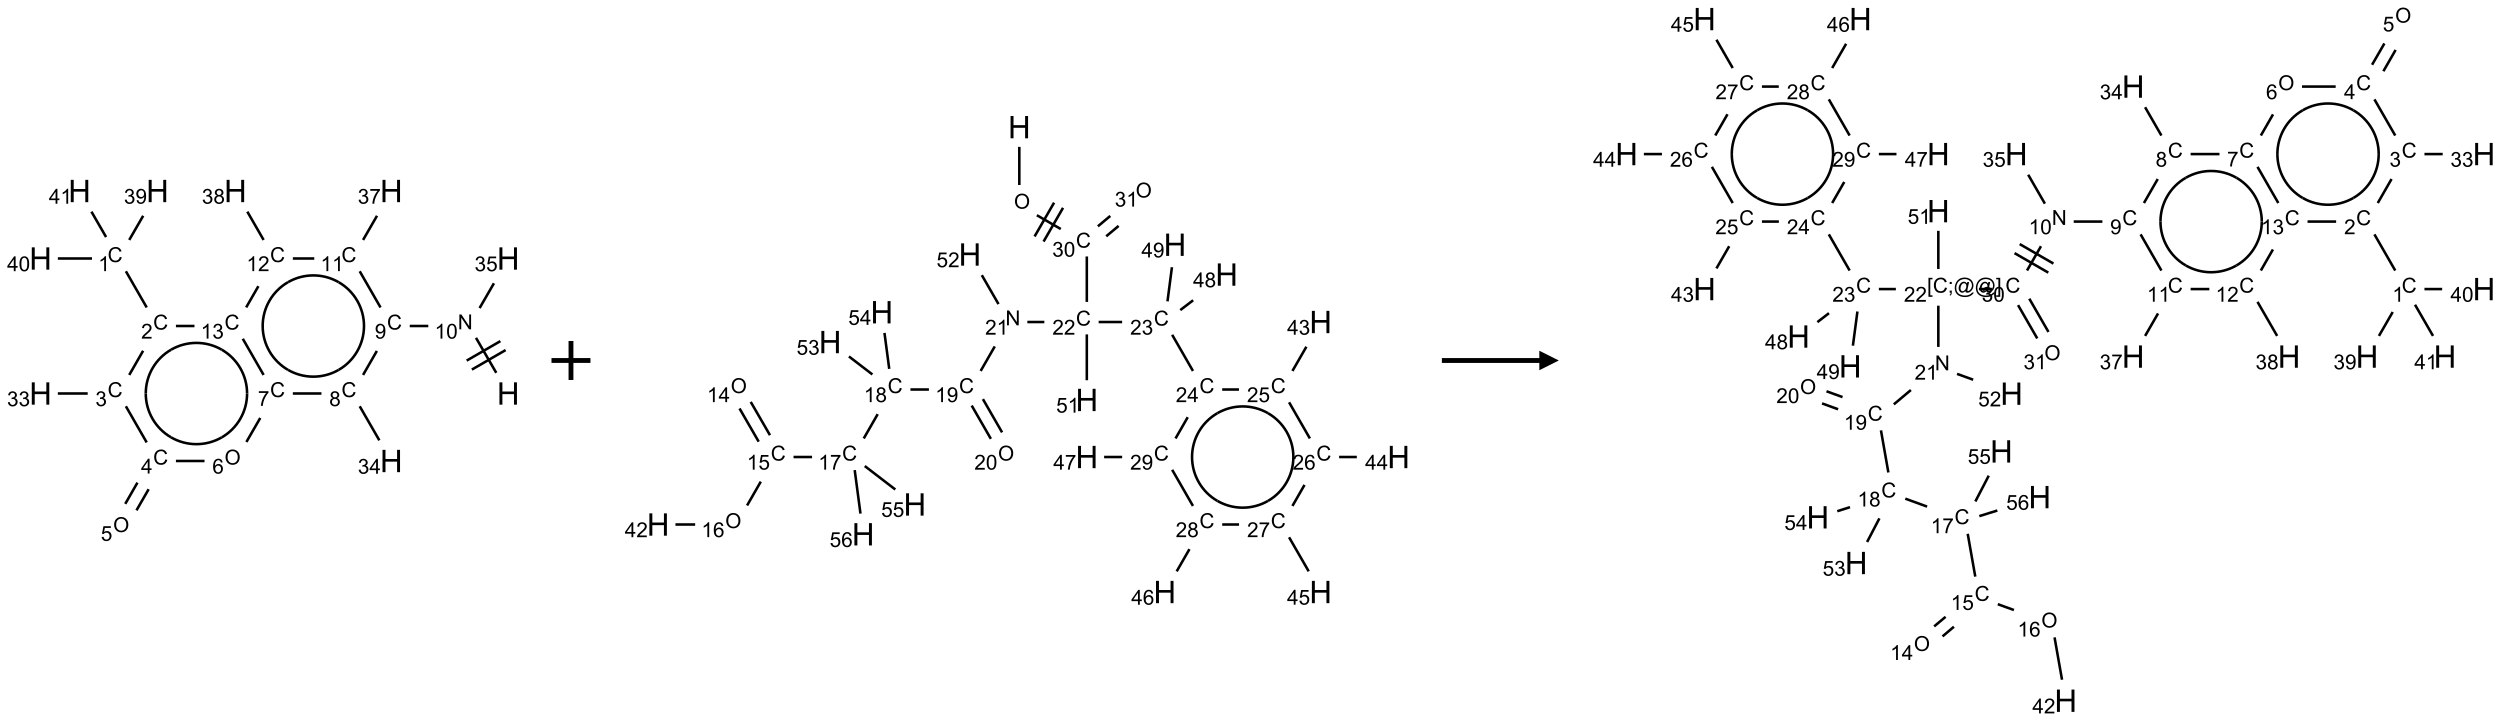 <?xml version="1.0" encoding="UTF-8"?>
<svg xmlns="http://www.w3.org/2000/svg" xmlns:xlink="http://www.w3.org/1999/xlink" width="1283" height="370" viewBox="0 0 1283 370">
<defs>
<g>
<g id="glyph-0-0">
<path d="M 2 0 L 2 -10 L 10 -10 L 10 0 Z M 2.25 -0.25 L 9.75 -0.25 L 9.75 -9.75 L 2.25 -9.75 Z M 2.25 -0.25 "/>
</g>
<g id="glyph-0-1">
<path d="M 1.281 0 L 1.281 -11.453 L 2.797 -11.453 L 2.797 -6.75 L 8.75 -6.75 L 8.75 -11.453 L 10.266 -11.453 L 10.266 0 L 8.75 0 L 8.75 -5.398 L 2.797 -5.398 L 2.797 0 Z M 1.281 0 "/>
</g>
<g id="glyph-1-0">
<path d="M 1.332 0 L 1.332 -6.668 L 6.668 -6.668 L 6.668 0 Z M 1.5 -0.168 L 6.5 -0.168 L 6.5 -6.5 L 1.5 -6.5 Z M 1.5 -0.168 "/>
</g>
<g id="glyph-1-1">
<path d="M 0.812 0 L 0.812 -7.637 L 1.848 -7.637 L 5.859 -1.641 L 5.859 -7.637 L 6.828 -7.637 L 6.828 0 L 5.793 0 L 1.781 -6 L 1.781 0 Z M 0.812 0 "/>
</g>
<g id="glyph-1-2">
<path d="M 3.973 0 L 3.035 0 L 3.035 -5.973 C 2.809 -5.758 2.516 -5.543 2.148 -5.328 C 1.781 -5.113 1.453 -4.953 1.16 -4.844 L 1.16 -5.75 C 1.684 -5.996 2.145 -6.297 2.535 -6.645 C 2.93 -6.996 3.207 -7.336 3.371 -7.668 L 3.973 -7.668 Z M 3.973 0 "/>
</g>
<g id="glyph-1-3">
<path d="M 0.441 -3.766 C 0.441 -4.668 0.535 -5.395 0.723 -5.945 C 0.906 -6.496 1.184 -6.922 1.551 -7.219 C 1.918 -7.516 2.375 -7.668 2.934 -7.668 C 3.344 -7.668 3.703 -7.586 4.012 -7.418 C 4.32 -7.254 4.574 -7.016 4.777 -6.707 C 4.977 -6.395 5.137 -6.016 5.25 -5.57 C 5.363 -5.125 5.422 -4.523 5.422 -3.766 C 5.422 -2.871 5.328 -2.148 5.145 -1.598 C 4.961 -1.047 4.688 -0.621 4.32 -0.32 C 3.953 -0.02 3.492 0.129 2.934 0.129 C 2.195 0.129 1.617 -0.133 1.199 -0.66 C 0.695 -1.297 0.441 -2.332 0.441 -3.766 Z M 1.406 -3.766 C 1.406 -2.512 1.555 -1.68 1.848 -1.262 C 2.141 -0.848 2.5 -0.641 2.934 -0.641 C 3.363 -0.641 3.727 -0.848 4.02 -1.266 C 4.312 -1.684 4.457 -2.516 4.457 -3.766 C 4.457 -5.023 4.312 -5.859 4.02 -6.27 C 3.727 -6.684 3.359 -6.891 2.922 -6.891 C 2.492 -6.891 2.148 -6.707 1.891 -6.344 C 1.566 -5.879 1.406 -5.02 1.406 -3.766 Z M 1.406 -3.766 "/>
</g>
<g id="glyph-1-4">
<path d="M 6.27 -2.676 L 7.281 -2.422 C 7.07 -1.594 6.688 -0.961 6.137 -0.523 C 5.586 -0.086 4.914 0.129 4.121 0.129 C 3.297 0.129 2.629 -0.039 2.113 -0.371 C 1.598 -0.707 1.203 -1.191 0.934 -1.828 C 0.664 -2.465 0.531 -3.145 0.531 -3.875 C 0.531 -4.672 0.684 -5.363 0.988 -5.957 C 1.293 -6.547 1.723 -6.996 2.285 -7.305 C 2.844 -7.613 3.461 -7.766 4.137 -7.766 C 4.898 -7.766 5.543 -7.57 6.062 -7.184 C 6.582 -6.793 6.945 -6.246 7.152 -5.543 L 6.156 -5.309 C 5.98 -5.863 5.723 -6.266 5.387 -6.52 C 5.051 -6.773 4.625 -6.902 4.113 -6.902 C 3.527 -6.902 3.039 -6.762 2.645 -6.48 C 2.25 -6.199 1.973 -5.82 1.812 -5.348 C 1.652 -4.871 1.574 -4.383 1.574 -3.879 C 1.574 -3.23 1.668 -2.664 1.855 -2.18 C 2.047 -1.695 2.34 -1.332 2.738 -1.094 C 3.137 -0.855 3.57 -0.734 4.035 -0.734 C 4.602 -0.734 5.082 -0.898 5.473 -1.223 C 5.867 -1.551 6.133 -2.035 6.27 -2.676 Z M 6.27 -2.676 "/>
</g>
<g id="glyph-1-5">
<path d="M 0.582 -1.766 L 1.484 -1.848 C 1.562 -1.426 1.707 -1.117 1.922 -0.926 C 2.137 -0.734 2.414 -0.641 2.75 -0.641 C 3.039 -0.641 3.289 -0.707 3.508 -0.84 C 3.727 -0.973 3.902 -1.148 4.043 -1.367 C 4.18 -1.586 4.297 -1.887 4.391 -2.262 C 4.484 -2.637 4.531 -3.016 4.531 -3.406 C 4.531 -3.449 4.531 -3.512 4.527 -3.594 C 4.34 -3.297 4.082 -3.055 3.758 -2.867 C 3.434 -2.68 3.082 -2.59 2.703 -2.59 C 2.07 -2.59 1.535 -2.816 1.098 -3.277 C 0.66 -3.734 0.441 -4.34 0.441 -5.09 C 0.441 -5.863 0.672 -6.484 1.129 -6.957 C 1.586 -7.43 2.156 -7.668 2.844 -7.668 C 3.34 -7.668 3.793 -7.531 4.207 -7.266 C 4.617 -7 4.93 -6.617 5.145 -6.121 C 5.355 -5.629 5.465 -4.91 5.465 -3.973 C 5.465 -2.996 5.359 -2.223 5.145 -1.645 C 4.934 -1.066 4.617 -0.625 4.199 -0.324 C 3.781 -0.02 3.293 0.129 2.73 0.129 C 2.133 0.129 1.645 -0.035 1.266 -0.367 C 0.887 -0.699 0.66 -1.164 0.582 -1.766 Z M 4.422 -5.137 C 4.422 -5.676 4.277 -6.102 3.992 -6.418 C 3.707 -6.734 3.359 -6.891 2.957 -6.891 C 2.543 -6.891 2.18 -6.719 1.871 -6.379 C 1.562 -6.039 1.406 -5.598 1.406 -5.059 C 1.406 -4.57 1.555 -4.176 1.848 -3.871 C 2.141 -3.566 2.5 -3.418 2.934 -3.418 C 3.367 -3.418 3.723 -3.57 4.004 -3.871 C 4.281 -4.176 4.422 -4.598 4.422 -5.137 Z M 4.422 -5.137 "/>
</g>
<g id="glyph-1-6">
<path d="M 1.887 -4.141 C 1.496 -4.281 1.207 -4.484 1.02 -4.75 C 0.832 -5.016 0.738 -5.328 0.738 -5.699 C 0.738 -6.254 0.938 -6.719 1.34 -7.098 C 1.738 -7.477 2.27 -7.668 2.934 -7.668 C 3.598 -7.668 4.137 -7.473 4.543 -7.086 C 4.949 -6.699 5.152 -6.227 5.152 -5.672 C 5.152 -5.316 5.059 -5.008 4.871 -4.746 C 4.688 -4.484 4.406 -4.281 4.027 -4.141 C 4.496 -3.988 4.852 -3.742 5.098 -3.402 C 5.34 -3.062 5.465 -2.656 5.465 -2.184 C 5.465 -1.531 5.234 -0.98 4.77 -0.535 C 4.309 -0.09 3.703 0.129 2.949 0.129 C 2.195 0.129 1.586 -0.094 1.125 -0.539 C 0.664 -0.984 0.434 -1.543 0.434 -2.207 C 0.434 -2.703 0.559 -3.121 0.809 -3.457 C 1.062 -3.793 1.422 -4.02 1.887 -4.141 Z M 1.699 -5.73 C 1.699 -5.367 1.812 -5.074 2.047 -4.844 C 2.281 -4.613 2.582 -4.5 2.953 -4.5 C 3.312 -4.5 3.609 -4.613 3.84 -4.84 C 4.07 -5.066 4.188 -5.348 4.188 -5.676 C 4.188 -6.02 4.07 -6.309 3.832 -6.543 C 3.594 -6.777 3.297 -6.895 2.941 -6.895 C 2.586 -6.895 2.289 -6.781 2.051 -6.551 C 1.816 -6.324 1.699 -6.047 1.699 -5.73 Z M 1.395 -2.203 C 1.395 -1.938 1.461 -1.676 1.586 -1.426 C 1.711 -1.176 1.902 -0.984 2.152 -0.848 C 2.402 -0.711 2.672 -0.641 2.957 -0.641 C 3.406 -0.641 3.777 -0.785 4.066 -1.074 C 4.359 -1.363 4.504 -1.727 4.504 -2.172 C 4.504 -2.625 4.355 -2.996 4.055 -3.293 C 3.754 -3.586 3.379 -3.734 2.926 -3.734 C 2.484 -3.734 2.121 -3.59 1.832 -3.297 C 1.543 -3.004 1.395 -2.641 1.395 -2.203 Z M 1.395 -2.203 "/>
</g>
<g id="glyph-1-7">
<path d="M 0.449 -2.016 L 1.387 -2.141 C 1.492 -1.609 1.676 -1.227 1.934 -0.992 C 2.191 -0.758 2.508 -0.641 2.879 -0.641 C 3.32 -0.641 3.695 -0.793 3.996 -1.098 C 4.301 -1.402 4.453 -1.781 4.453 -2.234 C 4.453 -2.664 4.312 -3.02 4.031 -3.301 C 3.75 -3.578 3.391 -3.719 2.957 -3.719 C 2.781 -3.719 2.562 -3.684 2.297 -3.613 L 2.402 -4.438 C 2.465 -4.43 2.516 -4.426 2.551 -4.426 C 2.949 -4.426 3.312 -4.531 3.629 -4.738 C 3.949 -4.949 4.109 -5.27 4.109 -5.703 C 4.109 -6.047 3.992 -6.332 3.762 -6.559 C 3.527 -6.785 3.227 -6.895 2.859 -6.895 C 2.496 -6.895 2.191 -6.781 1.949 -6.551 C 1.707 -6.324 1.547 -5.98 1.48 -5.52 L 0.543 -5.688 C 0.656 -6.316 0.918 -6.805 1.324 -7.148 C 1.73 -7.492 2.234 -7.668 2.84 -7.668 C 3.254 -7.668 3.641 -7.578 3.988 -7.398 C 4.34 -7.219 4.609 -6.977 4.793 -6.668 C 4.98 -6.359 5.074 -6.031 5.074 -5.684 C 5.074 -5.352 4.984 -5.051 4.809 -4.781 C 4.629 -4.512 4.367 -4.297 4.02 -4.137 C 4.473 -4.031 4.824 -3.816 5.074 -3.488 C 5.324 -3.16 5.449 -2.75 5.449 -2.254 C 5.449 -1.59 5.203 -1.023 4.719 -0.559 C 4.234 -0.098 3.617 0.137 2.875 0.137 C 2.203 0.137 1.648 -0.062 1.207 -0.465 C 0.762 -0.863 0.512 -1.379 0.449 -2.016 Z M 0.449 -2.016 "/>
</g>
<g id="glyph-1-8">
<path d="M 3.449 0 L 3.449 -1.828 L 0.137 -1.828 L 0.137 -2.688 L 3.621 -7.637 L 4.387 -7.637 L 4.387 -2.688 L 5.418 -2.688 L 5.418 -1.828 L 4.387 -1.828 L 4.387 0 Z M 3.449 -2.688 L 3.449 -6.129 L 1.059 -2.688 Z M 3.449 -2.688 "/>
</g>
<g id="glyph-1-9">
<path d="M 0.504 -6.637 L 0.504 -7.535 L 5.449 -7.535 L 5.449 -6.809 C 4.961 -6.289 4.48 -5.602 4.004 -4.746 C 3.527 -3.887 3.156 -3.004 2.895 -2.098 C 2.707 -1.461 2.59 -0.762 2.535 0 L 1.574 0 C 1.582 -0.602 1.703 -1.328 1.926 -2.176 C 2.152 -3.027 2.477 -3.848 2.898 -4.637 C 3.32 -5.426 3.77 -6.094 4.246 -6.637 Z M 0.504 -6.637 "/>
</g>
<g id="glyph-1-10">
<path d="M 0.516 -3.719 C 0.516 -4.984 0.855 -5.977 1.535 -6.695 C 2.215 -7.414 3.094 -7.77 4.172 -7.77 C 4.875 -7.77 5.512 -7.602 6.078 -7.266 C 6.645 -6.93 7.074 -6.461 7.371 -5.855 C 7.668 -5.254 7.816 -4.57 7.816 -3.809 C 7.816 -3.035 7.66 -2.34 7.348 -1.73 C 7.035 -1.117 6.594 -0.656 6.02 -0.34 C 5.449 -0.027 4.828 0.129 4.168 0.129 C 3.449 0.129 2.805 -0.043 2.238 -0.391 C 1.672 -0.738 1.246 -1.211 0.953 -1.812 C 0.66 -2.414 0.516 -3.047 0.516 -3.719 Z M 1.559 -3.703 C 1.559 -2.781 1.805 -2.059 2.301 -1.527 C 2.793 -1 3.414 -0.734 4.16 -0.734 C 4.922 -0.734 5.547 -1 6.039 -1.535 C 6.531 -2.07 6.777 -2.828 6.777 -3.812 C 6.777 -4.434 6.672 -4.977 6.461 -5.441 C 6.25 -5.902 5.945 -6.262 5.539 -6.52 C 5.133 -6.773 4.68 -6.902 4.176 -6.902 C 3.461 -6.902 2.848 -6.656 2.332 -6.164 C 1.816 -5.672 1.559 -4.852 1.559 -3.703 Z M 1.559 -3.703 "/>
</g>
<g id="glyph-1-11">
<path d="M 5.309 -5.766 L 4.375 -5.691 C 4.293 -6.059 4.172 -6.328 4.02 -6.496 C 3.766 -6.762 3.453 -6.895 3.082 -6.895 C 2.785 -6.895 2.523 -6.812 2.297 -6.645 C 2 -6.43 1.77 -6.117 1.598 -5.703 C 1.43 -5.289 1.34 -4.703 1.332 -3.938 C 1.559 -4.281 1.836 -4.535 2.16 -4.703 C 2.488 -4.871 2.828 -4.953 3.188 -4.953 C 3.812 -4.953 4.344 -4.723 4.785 -4.262 C 5.223 -3.801 5.441 -3.207 5.441 -2.48 C 5.441 -2 5.34 -1.555 5.133 -1.145 C 4.926 -0.73 4.641 -0.418 4.281 -0.199 C 3.922 0.02 3.512 0.129 3.051 0.129 C 2.27 0.129 1.633 -0.156 1.141 -0.73 C 0.648 -1.305 0.402 -2.254 0.402 -3.574 C 0.402 -5.051 0.672 -6.121 1.219 -6.793 C 1.695 -7.375 2.336 -7.668 3.141 -7.668 C 3.742 -7.668 4.234 -7.5 4.617 -7.16 C 5 -6.824 5.23 -6.359 5.309 -5.766 Z M 1.48 -2.473 C 1.48 -2.152 1.547 -1.844 1.684 -1.547 C 1.82 -1.25 2.016 -1.027 2.262 -0.871 C 2.508 -0.719 2.766 -0.641 3.035 -0.641 C 3.434 -0.641 3.773 -0.801 4.059 -1.121 C 4.344 -1.441 4.484 -1.875 4.484 -2.422 C 4.484 -2.949 4.344 -3.367 4.062 -3.668 C 3.781 -3.973 3.426 -4.125 3 -4.125 C 2.578 -4.125 2.219 -3.973 1.922 -3.668 C 1.625 -3.363 1.48 -2.969 1.48 -2.473 Z M 1.48 -2.473 "/>
</g>
<g id="glyph-1-12">
<path d="M 0.441 -2 L 1.426 -2.082 C 1.5 -1.605 1.668 -1.242 1.934 -1.004 C 2.199 -0.762 2.52 -0.641 2.895 -0.641 C 3.348 -0.641 3.73 -0.812 4.043 -1.152 C 4.355 -1.492 4.512 -1.941 4.512 -2.504 C 4.512 -3.039 4.359 -3.461 4.059 -3.77 C 3.758 -4.078 3.367 -4.234 2.879 -4.234 C 2.578 -4.234 2.305 -4.164 2.062 -4.027 C 1.82 -3.891 1.629 -3.715 1.488 -3.496 L 0.609 -3.609 L 1.348 -7.531 L 5.145 -7.531 L 5.145 -6.637 L 2.098 -6.637 L 1.688 -4.582 C 2.145 -4.902 2.625 -5.062 3.129 -5.062 C 3.797 -5.062 4.359 -4.832 4.816 -4.371 C 5.277 -3.91 5.504 -3.312 5.504 -2.59 C 5.504 -1.898 5.305 -1.301 4.902 -0.797 C 4.41 -0.18 3.742 0.129 2.895 0.129 C 2.199 0.129 1.633 -0.062 1.195 -0.453 C 0.758 -0.844 0.504 -1.359 0.441 -2 Z M 0.441 -2 "/>
</g>
<g id="glyph-1-13">
<path d="M 5.371 -0.902 L 5.371 0 L 0.324 0 C 0.316 -0.227 0.352 -0.441 0.434 -0.652 C 0.562 -0.996 0.766 -1.332 1.051 -1.668 C 1.332 -2 1.742 -2.387 2.277 -2.824 C 3.105 -3.504 3.668 -4.043 3.957 -4.441 C 4.25 -4.84 4.395 -5.215 4.395 -5.566 C 4.395 -5.938 4.262 -6.254 3.996 -6.508 C 3.73 -6.762 3.387 -6.891 2.957 -6.891 C 2.508 -6.891 2.145 -6.754 1.875 -6.484 C 1.605 -6.215 1.469 -5.84 1.465 -5.359 L 0.5 -5.457 C 0.566 -6.176 0.812 -6.727 1.246 -7.102 C 1.676 -7.477 2.254 -7.668 2.98 -7.668 C 3.711 -7.668 4.293 -7.465 4.719 -7.059 C 5.145 -6.652 5.359 -6.148 5.359 -5.547 C 5.359 -5.242 5.297 -4.941 5.172 -4.645 C 5.047 -4.352 4.84 -4.039 4.551 -3.715 C 4.262 -3.387 3.777 -2.938 3.105 -2.371 C 2.543 -1.898 2.18 -1.578 2.02 -1.41 C 1.859 -1.242 1.73 -1.07 1.625 -0.902 Z M 5.371 -0.902 "/>
</g>
<g id="glyph-1-14">
<path d="M 0.723 2.121 L 0.723 -7.637 L 2.793 -7.637 L 2.793 -6.859 L 1.66 -6.859 L 1.66 1.344 L 2.793 1.344 L 2.793 2.121 Z M 0.723 2.121 "/>
</g>
<g id="glyph-1-15">
<path d="M 0.949 -4.465 L 0.949 -5.531 L 2.016 -5.531 L 2.016 -4.465 Z M 0.949 0 L 0.949 -1.066 L 2.016 -1.066 L 2.016 0 C 2.016 0.391 1.945 0.711 1.809 0.949 C 1.668 1.191 1.449 1.379 1.145 1.512 L 0.887 1.109 C 1.082 1.023 1.23 0.895 1.324 0.727 C 1.418 0.559 1.469 0.316 1.48 0 Z M 0.949 0 "/>
</g>
<g id="glyph-1-16">
<path d="M 6.047 -0.848 C 5.82 -0.59 5.57 -0.379 5.289 -0.223 C 5.008 -0.062 4.73 0.016 4.449 0.016 C 4.141 0.016 3.84 -0.074 3.547 -0.254 C 3.254 -0.434 3.02 -0.715 2.836 -1.09 C 2.652 -1.465 2.562 -1.875 2.562 -2.324 C 2.562 -2.875 2.703 -3.43 2.988 -3.98 C 3.27 -4.535 3.621 -4.953 4.043 -5.23 C 4.461 -5.508 4.871 -5.645 5.266 -5.645 C 5.566 -5.645 5.855 -5.566 6.129 -5.41 C 6.402 -5.25 6.641 -5.012 6.84 -4.688 L 7.016 -5.496 L 7.949 -5.496 L 7.199 -2 C 7.094 -1.516 7.043 -1.246 7.043 -1.191 C 7.043 -1.098 7.078 -1.02 7.148 -0.949 C 7.219 -0.883 7.305 -0.848 7.406 -0.848 C 7.59 -0.848 7.832 -0.953 8.129 -1.168 C 8.527 -1.445 8.84 -1.816 9.07 -2.285 C 9.301 -2.75 9.418 -3.234 9.418 -3.73 C 9.418 -4.309 9.27 -4.852 8.973 -5.355 C 8.676 -5.859 8.23 -6.262 7.645 -6.562 C 7.055 -6.863 6.406 -7.016 5.691 -7.016 C 4.879 -7.016 4.137 -6.824 3.465 -6.445 C 2.793 -6.066 2.273 -5.52 1.902 -4.809 C 1.535 -4.098 1.348 -3.34 1.348 -2.527 C 1.348 -1.676 1.535 -0.941 1.902 -0.328 C 2.273 0.285 2.809 0.742 3.508 1.035 C 4.207 1.328 4.984 1.473 5.832 1.473 C 6.742 1.473 7.504 1.32 8.121 1.016 C 8.734 0.711 9.195 0.34 9.5 -0.098 L 10.441 -0.098 C 10.266 0.266 9.961 0.637 9.531 1.016 C 9.102 1.395 8.59 1.695 7.996 1.914 C 7.402 2.133 6.688 2.246 5.848 2.246 C 5.078 2.246 4.367 2.145 3.715 1.949 C 3.066 1.75 2.512 1.453 2.051 1.055 C 1.594 0.656 1.25 0.199 1.016 -0.316 C 0.723 -0.973 0.578 -1.684 0.578 -2.441 C 0.578 -3.289 0.75 -4.098 1.098 -4.863 C 1.523 -5.805 2.125 -6.527 2.902 -7.027 C 3.684 -7.527 4.629 -7.777 5.738 -7.777 C 6.602 -7.777 7.375 -7.602 8.059 -7.246 C 8.746 -6.895 9.285 -6.371 9.684 -5.672 C 10.02 -5.07 10.188 -4.418 10.188 -3.715 C 10.188 -2.707 9.832 -1.812 9.125 -1.031 C 8.492 -0.328 7.801 0.02 7.051 0.02 C 6.812 0.02 6.617 -0.016 6.473 -0.09 C 6.324 -0.16 6.215 -0.266 6.145 -0.402 C 6.102 -0.488 6.066 -0.637 6.047 -0.848 Z M 3.527 -2.262 C 3.527 -1.785 3.641 -1.414 3.863 -1.152 C 4.09 -0.887 4.348 -0.754 4.641 -0.754 C 4.836 -0.754 5.039 -0.812 5.254 -0.93 C 5.469 -1.047 5.676 -1.219 5.871 -1.449 C 6.066 -1.676 6.23 -1.969 6.355 -2.32 C 6.48 -2.672 6.543 -3.027 6.543 -3.379 C 6.543 -3.852 6.426 -4.219 6.191 -4.48 C 5.957 -4.738 5.672 -4.871 5.332 -4.871 C 5.109 -4.871 4.902 -4.812 4.707 -4.699 C 4.512 -4.586 4.32 -4.406 4.137 -4.156 C 3.953 -3.906 3.805 -3.602 3.691 -3.246 C 3.582 -2.887 3.527 -2.559 3.527 -2.262 Z M 3.527 -2.262 "/>
</g>
<g id="glyph-1-17">
<path d="M 2.27 2.121 L 0.203 2.121 L 0.203 1.344 L 1.332 1.344 L 1.332 -6.859 L 0.203 -6.859 L 0.203 -7.637 L 2.27 -7.637 Z M 2.27 2.121 "/>
</g>
</g>
</defs>
<path fill="none" stroke-width="0.033" stroke-linecap="butt" stroke-linejoin="miter" stroke="rgb(0%, 0%, 0%)" stroke-opacity="1" stroke-miterlimit="10" d="M 5.847 2.333 L 5.587 1.884 " transform="matrix(40, 0, 0, 40, 20.805, 98.021)"/>
<path fill="none" stroke-width="0.033" stroke-linecap="butt" stroke-linejoin="miter" stroke="rgb(0%, 0%, 0%)" stroke-opacity="1" stroke-miterlimit="10" d="M 5.9 1.926 L 5.467 2.176 " transform="matrix(40, 0, 0, 40, 20.805, 98.021)"/>
<path fill="none" stroke-width="0.033" stroke-linecap="butt" stroke-linejoin="miter" stroke="rgb(0%, 0%, 0%)" stroke-opacity="1" stroke-miterlimit="10" d="M 5.967 2.041 L 5.534 2.291 " transform="matrix(40, 0, 0, 40, 20.805, 98.021)"/>
<path fill="none" stroke-width="0.033" stroke-linecap="butt" stroke-linejoin="miter" stroke="rgb(0%, 0%, 0%)" stroke-opacity="1" stroke-miterlimit="10" d="M 4.975 1.732 L 4.737 1.732 " transform="matrix(40, 0, 0, 40, 20.805, 98.021)"/>
<path fill="none" stroke-width="0.033" stroke-linecap="butt" stroke-linejoin="miter" stroke="rgb(0%, 0%, 0%)" stroke-opacity="1" stroke-miterlimit="10" d="M 4.315 2.052 L 4.138 2.36 " transform="matrix(40, 0, 0, 40, 20.805, 98.021)"/>
<path fill="none" stroke-width="0.033" stroke-linecap="butt" stroke-linejoin="miter" stroke="rgb(0%, 0%, 0%)" stroke-opacity="1" stroke-miterlimit="10" d="M 4.095 2.762 L 4.347 3.199 " transform="matrix(40, 0, 0, 40, 20.805, 98.021)"/>
<path fill="none" stroke-width="0.033" stroke-linecap="butt" stroke-linejoin="miter" stroke="rgb(0%, 0%, 0%)" stroke-opacity="1" stroke-miterlimit="10" d="M 3.604 2.598 L 3.237 2.598 " transform="matrix(40, 0, 0, 40, 20.805, 98.021)"/>
<path fill="none" stroke-width="0.033" stroke-linecap="butt" stroke-linejoin="miter" stroke="rgb(0%, 0%, 0%)" stroke-opacity="1" stroke-miterlimit="10" d="M 2.819 2.912 L 2.641 3.22 " transform="matrix(40, 0, 0, 40, 20.805, 98.021)"/>
<path fill="none" stroke-width="0.033" stroke-linecap="butt" stroke-linejoin="miter" stroke="rgb(0%, 0%, 0%)" stroke-opacity="1" stroke-miterlimit="10" d="M 2.104 3.464 L 1.737 3.464 " transform="matrix(40, 0, 0, 40, 20.805, 98.021)"/>
<path fill="none" stroke-width="0.033" stroke-linecap="butt" stroke-linejoin="miter" stroke="rgb(0%, 0%, 0%)" stroke-opacity="1" stroke-miterlimit="10" d="M 1.243 3.742 L 1.087 4.014 " transform="matrix(40, 0, 0, 40, 20.805, 98.021)"/>
<path fill="none" stroke-width="0.033" stroke-linecap="butt" stroke-linejoin="miter" stroke="rgb(0%, 0%, 0%)" stroke-opacity="1" stroke-miterlimit="10" d="M 1.387 3.826 L 1.231 4.097 " transform="matrix(40, 0, 0, 40, 20.805, 98.021)"/>
<path fill="none" stroke-width="0.033" stroke-linecap="butt" stroke-linejoin="miter" stroke="rgb(0%, 0%, 0%)" stroke-opacity="1" stroke-miterlimit="10" d="M 1.362 3.226 L 1.095 2.762 " transform="matrix(40, 0, 0, 40, 20.805, 98.021)"/>
<path fill="none" stroke-width="0.033" stroke-linecap="butt" stroke-linejoin="miter" stroke="rgb(0%, 0%, 0%)" stroke-opacity="1" stroke-miterlimit="10" d="M 0.605 2.598 L 0.222 2.598 " transform="matrix(40, 0, 0, 40, 20.805, 98.021)"/>
<path fill="none" stroke-width="0.033" stroke-linecap="butt" stroke-linejoin="miter" stroke="rgb(0%, 0%, 0%)" stroke-opacity="1" stroke-miterlimit="10" d="M 1.138 2.36 L 1.316 2.05 " transform="matrix(40, 0, 0, 40, 20.805, 98.021)"/>
<path fill="none" stroke-width="0.033" stroke-linecap="butt" stroke-linejoin="miter" stroke="rgb(0%, 0%, 0%)" stroke-opacity="1" stroke-miterlimit="10" d="M 1.362 1.494 L 1.095 1.03 " transform="matrix(40, 0, 0, 40, 20.805, 98.021)"/>
<path fill="none" stroke-width="0.033" stroke-linecap="butt" stroke-linejoin="miter" stroke="rgb(0%, 0%, 0%)" stroke-opacity="1" stroke-miterlimit="10" d="M 1.138 0.628 L 1.317 0.318 " transform="matrix(40, 0, 0, 40, 20.805, 98.021)"/>
<path fill="none" stroke-width="0.033" stroke-linecap="butt" stroke-linejoin="miter" stroke="rgb(0%, 0%, 0%)" stroke-opacity="1" stroke-miterlimit="10" d="M 0.66 0.866 L 0.222 0.866 " transform="matrix(40, 0, 0, 40, 20.805, 98.021)"/>
<path fill="none" stroke-width="0.033" stroke-linecap="butt" stroke-linejoin="miter" stroke="rgb(0%, 0%, 0%)" stroke-opacity="1" stroke-miterlimit="10" d="M 0.841 0.591 L 0.653 0.265 " transform="matrix(40, 0, 0, 40, 20.805, 98.021)"/>
<path fill="none" stroke-width="0.033" stroke-linecap="butt" stroke-linejoin="miter" stroke="rgb(0%, 0%, 0%)" stroke-opacity="1" stroke-miterlimit="10" d="M 1.737 1.732 L 1.975 1.732 " transform="matrix(40, 0, 0, 40, 20.805, 98.021)"/>
<path fill="none" stroke-width="0.033" stroke-linecap="butt" stroke-linejoin="miter" stroke="rgb(0%, 0%, 0%)" stroke-opacity="1" stroke-miterlimit="10" d="M 2.595 1.896 L 2.862 2.36 " transform="matrix(40, 0, 0, 40, 20.805, 98.021)"/>
<path fill="none" stroke-width="0.033" stroke-linecap="butt" stroke-linejoin="miter" stroke="rgb(0%, 0%, 0%)" stroke-opacity="1" stroke-miterlimit="10" d="M 2.638 1.494 L 2.795 1.221 " transform="matrix(40, 0, 0, 40, 20.805, 98.021)"/>
<path fill="none" stroke-width="0.033" stroke-linecap="butt" stroke-linejoin="miter" stroke="rgb(0%, 0%, 0%)" stroke-opacity="1" stroke-miterlimit="10" d="M 2.862 0.628 L 2.653 0.265 " transform="matrix(40, 0, 0, 40, 20.805, 98.021)"/>
<path fill="none" stroke-width="0.033" stroke-linecap="butt" stroke-linejoin="miter" stroke="rgb(0%, 0%, 0%)" stroke-opacity="1" stroke-miterlimit="10" d="M 3.237 0.866 L 3.512 0.866 " transform="matrix(40, 0, 0, 40, 20.805, 98.021)"/>
<path fill="none" stroke-width="0.033" stroke-linecap="butt" stroke-linejoin="miter" stroke="rgb(0%, 0%, 0%)" stroke-opacity="1" stroke-miterlimit="10" d="M 4.095 1.03 L 4.362 1.494 " transform="matrix(40, 0, 0, 40, 20.805, 98.021)"/>
<path fill="none" stroke-width="0.033" stroke-linecap="butt" stroke-linejoin="miter" stroke="rgb(0%, 0%, 0%)" stroke-opacity="1" stroke-miterlimit="10" d="M 4.138 0.628 L 4.317 0.318 " transform="matrix(40, 0, 0, 40, 20.805, 98.021)"/>
<path fill="none" stroke-width="0.033" stroke-linecap="butt" stroke-linejoin="miter" stroke="rgb(0%, 0%, 0%)" stroke-opacity="1" stroke-miterlimit="10" d="M 5.633 1.502 L 5.817 1.184 " transform="matrix(40, 0, 0, 40, 20.805, 98.021)"/>
<path fill="none" stroke-width="0.033" stroke-linecap="butt" stroke-linejoin="miter" stroke="rgb(0%, 0%, 0%)" stroke-opacity="1" stroke-miterlimit="10" d="M 4.15 1.732 C 4.15 1.964 4.026 2.179 3.825 2.295 " transform="matrix(40, 0, 0, 40, 20.805, 98.021)"/>
<path fill="none" stroke-width="0.033" stroke-linecap="butt" stroke-linejoin="miter" stroke="rgb(0%, 0%, 0%)" stroke-opacity="1" stroke-miterlimit="10" d="M 3.825 1.17 C 4.026 1.286 4.15 1.5 4.15 1.732 " transform="matrix(40, 0, 0, 40, 20.805, 98.021)"/>
<path fill="none" stroke-width="0.033" stroke-linecap="butt" stroke-linejoin="miter" stroke="rgb(0%, 0%, 0%)" stroke-opacity="1" stroke-miterlimit="10" d="M 3.175 1.17 C 3.376 1.054 3.624 1.054 3.825 1.17 " transform="matrix(40, 0, 0, 40, 20.805, 98.021)"/>
<path fill="none" stroke-width="0.033" stroke-linecap="butt" stroke-linejoin="miter" stroke="rgb(0%, 0%, 0%)" stroke-opacity="1" stroke-miterlimit="10" d="M 2.85 1.732 C 2.85 1.5 2.974 1.286 3.175 1.17 " transform="matrix(40, 0, 0, 40, 20.805, 98.021)"/>
<path fill="none" stroke-width="0.033" stroke-linecap="butt" stroke-linejoin="miter" stroke="rgb(0%, 0%, 0%)" stroke-opacity="1" stroke-miterlimit="10" d="M 3.175 2.295 C 2.974 2.179 2.85 1.964 2.85 1.732 " transform="matrix(40, 0, 0, 40, 20.805, 98.021)"/>
<path fill="none" stroke-width="0.033" stroke-linecap="butt" stroke-linejoin="miter" stroke="rgb(0%, 0%, 0%)" stroke-opacity="1" stroke-miterlimit="10" d="M 3.825 2.295 C 3.624 2.411 3.376 2.411 3.175 2.295 " transform="matrix(40, 0, 0, 40, 20.805, 98.021)"/>
<path fill="none" stroke-width="0.033" stroke-linecap="butt" stroke-linejoin="miter" stroke="rgb(0%, 0%, 0%)" stroke-opacity="1" stroke-miterlimit="10" d="M 2.65 2.598 C 2.65 2.83 2.526 3.045 2.325 3.161 " transform="matrix(40, 0, 0, 40, 20.805, 98.021)"/>
<path fill="none" stroke-width="0.033" stroke-linecap="butt" stroke-linejoin="miter" stroke="rgb(0%, 0%, 0%)" stroke-opacity="1" stroke-miterlimit="10" d="M 2.325 2.036 C 2.526 2.152 2.65 2.366 2.65 2.598 " transform="matrix(40, 0, 0, 40, 20.805, 98.021)"/>
<path fill="none" stroke-width="0.033" stroke-linecap="butt" stroke-linejoin="miter" stroke="rgb(0%, 0%, 0%)" stroke-opacity="1" stroke-miterlimit="10" d="M 1.675 2.036 C 1.876 1.92 2.124 1.92 2.325 2.036 " transform="matrix(40, 0, 0, 40, 20.805, 98.021)"/>
<path fill="none" stroke-width="0.033" stroke-linecap="butt" stroke-linejoin="miter" stroke="rgb(0%, 0%, 0%)" stroke-opacity="1" stroke-miterlimit="10" d="M 1.35 2.598 C 1.35 2.366 1.474 2.152 1.675 2.036 " transform="matrix(40, 0, 0, 40, 20.805, 98.021)"/>
<path fill="none" stroke-width="0.033" stroke-linecap="butt" stroke-linejoin="miter" stroke="rgb(0%, 0%, 0%)" stroke-opacity="1" stroke-miterlimit="10" d="M 1.675 3.161 C 1.474 3.045 1.35 2.83 1.35 2.598 " transform="matrix(40, 0, 0, 40, 20.805, 98.021)"/>
<path fill="none" stroke-width="0.033" stroke-linecap="butt" stroke-linejoin="miter" stroke="rgb(0%, 0%, 0%)" stroke-opacity="1" stroke-miterlimit="10" d="M 2.325 3.161 C 2.124 3.277 1.876 3.277 1.675 3.161 " transform="matrix(40, 0, 0, 40, 20.805, 98.021)"/>
<g fill="rgb(0%, 0%, 0%)" fill-opacity="1">
<use xlink:href="#glyph-0-1" x="255.031" y="207.672"/>
</g>
<g fill="rgb(0%, 0%, 0%)" fill-opacity="1">
<use xlink:href="#glyph-1-1" x="234.93" y="169.016"/>
</g>
<g fill="rgb(0%, 0%, 0%)" fill-opacity="1">
<use xlink:href="#glyph-1-2" x="223.055" y="173.785"/>
<use xlink:href="#glyph-1-3" x="228.987" y="173.785"/>
</g>
<g fill="rgb(0%, 0%, 0%)" fill-opacity="1">
<use xlink:href="#glyph-1-4" x="198.586" y="169.148"/>
</g>
<g fill="rgb(0%, 0%, 0%)" fill-opacity="1">
<use xlink:href="#glyph-1-5" x="192.32" y="173.785"/>
</g>
<g fill="rgb(0%, 0%, 0%)" fill-opacity="1">
<use xlink:href="#glyph-1-4" x="175.211" y="203.789"/>
</g>
<g fill="rgb(0%, 0%, 0%)" fill-opacity="1">
<use xlink:href="#glyph-1-6" x="168.945" y="208.426"/>
</g>
<g fill="rgb(0%, 0%, 0%)" fill-opacity="1">
<use xlink:href="#glyph-0-1" x="195.031" y="242.312"/>
</g>
<g fill="rgb(0%, 0%, 0%)" fill-opacity="1">
<use xlink:href="#glyph-1-7" x="183.629" y="243.105"/>
<use xlink:href="#glyph-1-8" x="189.561" y="243.105"/>
</g>
<g fill="rgb(0%, 0%, 0%)" fill-opacity="1">
<use xlink:href="#glyph-1-4" x="138.586" y="203.789"/>
</g>
<g fill="rgb(0%, 0%, 0%)" fill-opacity="1">
<use xlink:href="#glyph-1-9" x="132.336" y="208.297"/>
</g>
<g fill="rgb(0%, 0%, 0%)" fill-opacity="1">
<use xlink:href="#glyph-1-10" x="115.227" y="238.434"/>
</g>
<g fill="rgb(0%, 0%, 0%)" fill-opacity="1">
<use xlink:href="#glyph-1-11" x="108.965" y="243.066"/>
</g>
<g fill="rgb(0%, 0%, 0%)" fill-opacity="1">
<use xlink:href="#glyph-1-4" x="78.586" y="238.43"/>
</g>
<g fill="rgb(0%, 0%, 0%)" fill-opacity="1">
<use xlink:href="#glyph-1-8" x="72.367" y="243.035"/>
</g>
<g fill="rgb(0%, 0%, 0%)" fill-opacity="1">
<use xlink:href="#glyph-1-10" x="58.051" y="273.074"/>
</g>
<g fill="rgb(0%, 0%, 0%)" fill-opacity="1">
<use xlink:href="#glyph-1-12" x="51.727" y="277.574"/>
</g>
<g fill="rgb(0%, 0%, 0%)" fill-opacity="1">
<use xlink:href="#glyph-1-4" x="55.211" y="203.789"/>
</g>
<g fill="rgb(0%, 0%, 0%)" fill-opacity="1">
<use xlink:href="#glyph-1-7" x="48.961" y="208.426"/>
</g>
<g fill="rgb(0%, 0%, 0%)" fill-opacity="1">
<use xlink:href="#glyph-0-1" x="15.031" y="207.672"/>
</g>
<g fill="rgb(0%, 0%, 0%)" fill-opacity="1">
<use xlink:href="#glyph-1-7" x="3.598" y="208.465"/>
<use xlink:href="#glyph-1-7" x="9.53" y="208.465"/>
</g>
<g fill="rgb(0%, 0%, 0%)" fill-opacity="1">
<use xlink:href="#glyph-1-4" x="78.586" y="169.148"/>
</g>
<g fill="rgb(0%, 0%, 0%)" fill-opacity="1">
<use xlink:href="#glyph-1-13" x="72.414" y="173.785"/>
</g>
<g fill="rgb(0%, 0%, 0%)" fill-opacity="1">
<use xlink:href="#glyph-1-4" x="55.211" y="134.508"/>
</g>
<g fill="rgb(0%, 0%, 0%)" fill-opacity="1">
<use xlink:href="#glyph-1-2" x="50.434" y="139.145"/>
</g>
<g fill="rgb(0%, 0%, 0%)" fill-opacity="1">
<use xlink:href="#glyph-0-1" x="75.031" y="103.75"/>
</g>
<g fill="rgb(0%, 0%, 0%)" fill-opacity="1">
<use xlink:href="#glyph-1-7" x="63.582" y="104.543"/>
<use xlink:href="#glyph-1-5" x="69.514" y="104.543"/>
</g>
<g fill="rgb(0%, 0%, 0%)" fill-opacity="1">
<use xlink:href="#glyph-0-1" x="15.031" y="138.391"/>
</g>
<g fill="rgb(0%, 0%, 0%)" fill-opacity="1">
<use xlink:href="#glyph-1-8" x="3.625" y="139.184"/>
<use xlink:href="#glyph-1-3" x="9.557" y="139.184"/>
</g>
<g fill="rgb(0%, 0%, 0%)" fill-opacity="1">
<use xlink:href="#glyph-0-1" x="35.031" y="103.75"/>
</g>
<g fill="rgb(0%, 0%, 0%)" fill-opacity="1">
<use xlink:href="#glyph-1-8" x="25.074" y="104.543"/>
<use xlink:href="#glyph-1-2" x="31.007" y="104.543"/>
</g>
<g fill="rgb(0%, 0%, 0%)" fill-opacity="1">
<use xlink:href="#glyph-1-4" x="115.211" y="169.148"/>
</g>
<g fill="rgb(0%, 0%, 0%)" fill-opacity="1">
<use xlink:href="#glyph-1-2" x="103.027" y="173.785"/>
<use xlink:href="#glyph-1-7" x="108.96" y="173.785"/>
</g>
<g fill="rgb(0%, 0%, 0%)" fill-opacity="1">
<use xlink:href="#glyph-1-4" x="138.586" y="134.508"/>
</g>
<g fill="rgb(0%, 0%, 0%)" fill-opacity="1">
<use xlink:href="#glyph-1-2" x="126.48" y="139.145"/>
<use xlink:href="#glyph-1-13" x="132.413" y="139.145"/>
</g>
<g fill="rgb(0%, 0%, 0%)" fill-opacity="1">
<use xlink:href="#glyph-0-1" x="115.031" y="103.75"/>
</g>
<g fill="rgb(0%, 0%, 0%)" fill-opacity="1">
<use xlink:href="#glyph-1-7" x="103.582" y="104.543"/>
<use xlink:href="#glyph-1-6" x="109.514" y="104.543"/>
</g>
<g fill="rgb(0%, 0%, 0%)" fill-opacity="1">
<use xlink:href="#glyph-1-4" x="175.211" y="134.508"/>
</g>
<g fill="rgb(0%, 0%, 0%)" fill-opacity="1">
<use xlink:href="#glyph-1-2" x="164.5" y="139.145"/>
<use xlink:href="#glyph-1-2" x="170.432" y="139.145"/>
</g>
<g fill="rgb(0%, 0%, 0%)" fill-opacity="1">
<use xlink:href="#glyph-0-1" x="195.031" y="103.75"/>
</g>
<g fill="rgb(0%, 0%, 0%)" fill-opacity="1">
<use xlink:href="#glyph-1-7" x="183.598" y="104.543"/>
<use xlink:href="#glyph-1-9" x="189.53" y="104.543"/>
</g>
<g fill="rgb(0%, 0%, 0%)" fill-opacity="1">
<use xlink:href="#glyph-0-1" x="255.031" y="138.391"/>
</g>
<g fill="rgb(0%, 0%, 0%)" fill-opacity="1">
<use xlink:href="#glyph-1-7" x="243.543" y="139.184"/>
<use xlink:href="#glyph-1-12" x="249.475" y="139.184"/>
</g>
<path fill="none" stroke-width="0.062" stroke-linecap="butt" stroke-linejoin="miter" stroke="rgb(0%, 0%, 0%)" stroke-opacity="1" stroke-miterlimit="10" d="M -0 0 L 0.5 0 M 0.25 -0.25 L 0.25 0.25 " transform="matrix(40, 0, 0, 40, 283.027, 185)"/>
<path fill="none" stroke-width="0.033" stroke-linecap="butt" stroke-linejoin="miter" stroke="rgb(0%, 0%, 0%)" stroke-opacity="1" stroke-miterlimit="10" d="M 4.634 0.253 L 4.634 0.742 " transform="matrix(40, 0, 0, 40, 337.754, 65.258)"/>
<path fill="none" stroke-width="0.033" stroke-linecap="butt" stroke-linejoin="miter" stroke="rgb(0%, 0%, 0%)" stroke-opacity="1" stroke-miterlimit="10" d="M 4.859 1.13 L 5.166 1.307 " transform="matrix(40, 0, 0, 40, 337.754, 65.258)"/>
<path fill="none" stroke-width="0.033" stroke-linecap="butt" stroke-linejoin="miter" stroke="rgb(0%, 0%, 0%)" stroke-opacity="1" stroke-miterlimit="10" d="M 4.945 1.468 L 5.195 1.035 " transform="matrix(40, 0, 0, 40, 337.754, 65.258)"/>
<path fill="none" stroke-width="0.033" stroke-linecap="butt" stroke-linejoin="miter" stroke="rgb(0%, 0%, 0%)" stroke-opacity="1" stroke-miterlimit="10" d="M 4.83 1.402 L 5.08 0.969 " transform="matrix(40, 0, 0, 40, 337.754, 65.258)"/>
<path fill="none" stroke-width="0.033" stroke-linecap="butt" stroke-linejoin="miter" stroke="rgb(0%, 0%, 0%)" stroke-opacity="1" stroke-miterlimit="10" d="M 5.5 1.659 L 5.5 2.242 " transform="matrix(40, 0, 0, 40, 337.754, 65.258)"/>
<path fill="none" stroke-width="0.033" stroke-linecap="butt" stroke-linejoin="miter" stroke="rgb(0%, 0%, 0%)" stroke-opacity="1" stroke-miterlimit="10" d="M 4.955 2.5 L 4.737 2.5 " transform="matrix(40, 0, 0, 40, 337.754, 65.258)"/>
<path fill="none" stroke-width="0.033" stroke-linecap="butt" stroke-linejoin="miter" stroke="rgb(0%, 0%, 0%)" stroke-opacity="1" stroke-miterlimit="10" d="M 4.319 2.813 L 4.138 3.128 " transform="matrix(40, 0, 0, 40, 337.754, 65.258)"/>
<path fill="none" stroke-width="0.033" stroke-linecap="butt" stroke-linejoin="miter" stroke="rgb(0%, 0%, 0%)" stroke-opacity="1" stroke-miterlimit="10" d="M 3.474 3.366 L 3.237 3.366 " transform="matrix(40, 0, 0, 40, 337.754, 65.258)"/>
<path fill="none" stroke-width="0.033" stroke-linecap="butt" stroke-linejoin="miter" stroke="rgb(0%, 0%, 0%)" stroke-opacity="1" stroke-miterlimit="10" d="M 2.817 3.682 L 2.638 3.994 " transform="matrix(40, 0, 0, 40, 337.754, 65.258)"/>
<path fill="none" stroke-width="0.033" stroke-linecap="butt" stroke-linejoin="miter" stroke="rgb(0%, 0%, 0%)" stroke-opacity="1" stroke-miterlimit="10" d="M 1.975 4.232 L 1.737 4.232 " transform="matrix(40, 0, 0, 40, 337.754, 65.258)"/>
<path fill="none" stroke-width="0.033" stroke-linecap="butt" stroke-linejoin="miter" stroke="rgb(0%, 0%, 0%)" stroke-opacity="1" stroke-miterlimit="10" d="M 1.435 3.952 L 1.188 3.525 " transform="matrix(40, 0, 0, 40, 337.754, 65.258)"/>
<path fill="none" stroke-width="0.033" stroke-linecap="butt" stroke-linejoin="miter" stroke="rgb(0%, 0%, 0%)" stroke-opacity="1" stroke-miterlimit="10" d="M 1.29 4.035 L 1.044 3.609 " transform="matrix(40, 0, 0, 40, 337.754, 65.258)"/>
<path fill="none" stroke-width="0.033" stroke-linecap="butt" stroke-linejoin="miter" stroke="rgb(0%, 0%, 0%)" stroke-opacity="1" stroke-miterlimit="10" d="M 1.317 4.548 L 1.141 4.854 " transform="matrix(40, 0, 0, 40, 337.754, 65.258)"/>
<path fill="none" stroke-width="0.033" stroke-linecap="butt" stroke-linejoin="miter" stroke="rgb(0%, 0%, 0%)" stroke-opacity="1" stroke-miterlimit="10" d="M 0.475 5.098 L 0.222 5.098 " transform="matrix(40, 0, 0, 40, 337.754, 65.258)"/>
<path fill="none" stroke-width="0.033" stroke-linecap="butt" stroke-linejoin="miter" stroke="rgb(0%, 0%, 0%)" stroke-opacity="1" stroke-miterlimit="10" d="M 2.651 4.348 L 3.043 4.649 " transform="matrix(40, 0, 0, 40, 337.754, 65.258)"/>
<path fill="none" stroke-width="0.033" stroke-linecap="butt" stroke-linejoin="miter" stroke="rgb(0%, 0%, 0%)" stroke-opacity="1" stroke-miterlimit="10" d="M 2.522 4.4 L 2.596 4.958 " transform="matrix(40, 0, 0, 40, 337.754, 65.258)"/>
<path fill="none" stroke-width="0.033" stroke-linecap="butt" stroke-linejoin="miter" stroke="rgb(0%, 0%, 0%)" stroke-opacity="1" stroke-miterlimit="10" d="M 2.749 3.173 L 2.448 2.942 " transform="matrix(40, 0, 0, 40, 337.754, 65.258)"/>
<path fill="none" stroke-width="0.033" stroke-linecap="butt" stroke-linejoin="miter" stroke="rgb(0%, 0%, 0%)" stroke-opacity="1" stroke-miterlimit="10" d="M 2.965 3.101 L 2.904 2.64 " transform="matrix(40, 0, 0, 40, 337.754, 65.258)"/>
<path fill="none" stroke-width="0.033" stroke-linecap="butt" stroke-linejoin="miter" stroke="rgb(0%, 0%, 0%)" stroke-opacity="1" stroke-miterlimit="10" d="M 4.023 3.572 L 4.269 3.999 " transform="matrix(40, 0, 0, 40, 337.754, 65.258)"/>
<path fill="none" stroke-width="0.033" stroke-linecap="butt" stroke-linejoin="miter" stroke="rgb(0%, 0%, 0%)" stroke-opacity="1" stroke-miterlimit="10" d="M 4.167 3.489 L 4.413 3.916 " transform="matrix(40, 0, 0, 40, 337.754, 65.258)"/>
<path fill="none" stroke-width="0.033" stroke-linecap="butt" stroke-linejoin="miter" stroke="rgb(0%, 0%, 0%)" stroke-opacity="1" stroke-miterlimit="10" d="M 4.367 2.27 L 4.153 1.899 " transform="matrix(40, 0, 0, 40, 337.754, 65.258)"/>
<path fill="none" stroke-width="0.033" stroke-linecap="butt" stroke-linejoin="miter" stroke="rgb(0%, 0%, 0%)" stroke-opacity="1" stroke-miterlimit="10" d="M 5.652 2.5 L 5.953 2.5 " transform="matrix(40, 0, 0, 40, 337.754, 65.258)"/>
<path fill="none" stroke-width="0.033" stroke-linecap="butt" stroke-linejoin="miter" stroke="rgb(0%, 0%, 0%)" stroke-opacity="1" stroke-miterlimit="10" d="M 6.595 2.664 L 6.862 3.128 " transform="matrix(40, 0, 0, 40, 337.754, 65.258)"/>
<path fill="none" stroke-width="0.033" stroke-linecap="butt" stroke-linejoin="miter" stroke="rgb(0%, 0%, 0%)" stroke-opacity="1" stroke-miterlimit="10" d="M 7.237 3.366 L 7.452 3.366 " transform="matrix(40, 0, 0, 40, 337.754, 65.258)"/>
<path fill="none" stroke-width="0.033" stroke-linecap="butt" stroke-linejoin="miter" stroke="rgb(0%, 0%, 0%)" stroke-opacity="1" stroke-miterlimit="10" d="M 8.138 3.128 L 8.317 2.817 " transform="matrix(40, 0, 0, 40, 337.754, 65.258)"/>
<path fill="none" stroke-width="0.033" stroke-linecap="butt" stroke-linejoin="miter" stroke="rgb(0%, 0%, 0%)" stroke-opacity="1" stroke-miterlimit="10" d="M 8.095 3.53 L 8.362 3.994 " transform="matrix(40, 0, 0, 40, 337.754, 65.258)"/>
<path fill="none" stroke-width="0.033" stroke-linecap="butt" stroke-linejoin="miter" stroke="rgb(0%, 0%, 0%)" stroke-opacity="1" stroke-miterlimit="10" d="M 8.737 4.232 L 8.964 4.232 " transform="matrix(40, 0, 0, 40, 337.754, 65.258)"/>
<path fill="none" stroke-width="0.033" stroke-linecap="butt" stroke-linejoin="miter" stroke="rgb(0%, 0%, 0%)" stroke-opacity="1" stroke-miterlimit="10" d="M 8.293 4.59 L 8.138 4.86 " transform="matrix(40, 0, 0, 40, 337.754, 65.258)"/>
<path fill="none" stroke-width="0.033" stroke-linecap="butt" stroke-linejoin="miter" stroke="rgb(0%, 0%, 0%)" stroke-opacity="1" stroke-miterlimit="10" d="M 8.095 5.262 L 8.347 5.699 " transform="matrix(40, 0, 0, 40, 337.754, 65.258)"/>
<path fill="none" stroke-width="0.033" stroke-linecap="butt" stroke-linejoin="miter" stroke="rgb(0%, 0%, 0%)" stroke-opacity="1" stroke-miterlimit="10" d="M 7.453 5.098 L 7.237 5.098 " transform="matrix(40, 0, 0, 40, 337.754, 65.258)"/>
<path fill="none" stroke-width="0.033" stroke-linecap="butt" stroke-linejoin="miter" stroke="rgb(0%, 0%, 0%)" stroke-opacity="1" stroke-miterlimit="10" d="M 6.817 5.414 L 6.653 5.699 " transform="matrix(40, 0, 0, 40, 337.754, 65.258)"/>
<path fill="none" stroke-width="0.033" stroke-linecap="butt" stroke-linejoin="miter" stroke="rgb(0%, 0%, 0%)" stroke-opacity="1" stroke-miterlimit="10" d="M 6.862 4.86 L 6.595 4.396 " transform="matrix(40, 0, 0, 40, 337.754, 65.258)"/>
<path fill="none" stroke-width="0.033" stroke-linecap="butt" stroke-linejoin="miter" stroke="rgb(0%, 0%, 0%)" stroke-opacity="1" stroke-miterlimit="10" d="M 6.638 3.994 L 6.795 3.721 " transform="matrix(40, 0, 0, 40, 337.754, 65.258)"/>
<path fill="none" stroke-width="0.033" stroke-linecap="butt" stroke-linejoin="miter" stroke="rgb(0%, 0%, 0%)" stroke-opacity="1" stroke-miterlimit="10" d="M 5.953 4.232 L 5.722 4.232 " transform="matrix(40, 0, 0, 40, 337.754, 65.258)"/>
<path fill="none" stroke-width="0.033" stroke-linecap="butt" stroke-linejoin="miter" stroke="rgb(0%, 0%, 0%)" stroke-opacity="1" stroke-miterlimit="10" d="M 6.699 2.347 L 6.864 2.221 " transform="matrix(40, 0, 0, 40, 337.754, 65.258)"/>
<path fill="none" stroke-width="0.033" stroke-linecap="butt" stroke-linejoin="miter" stroke="rgb(0%, 0%, 0%)" stroke-opacity="1" stroke-miterlimit="10" d="M 6.535 2.235 L 6.592 1.797 " transform="matrix(40, 0, 0, 40, 337.754, 65.258)"/>
<path fill="none" stroke-width="0.033" stroke-linecap="butt" stroke-linejoin="miter" stroke="rgb(0%, 0%, 0%)" stroke-opacity="1" stroke-miterlimit="10" d="M 5.5 2.659 L 5.5 3.247 " transform="matrix(40, 0, 0, 40, 337.754, 65.258)"/>
<path fill="none" stroke-width="0.033" stroke-linecap="butt" stroke-linejoin="miter" stroke="rgb(0%, 0%, 0%)" stroke-opacity="1" stroke-miterlimit="10" d="M 5.749 1.4 L 5.908 1.267 " transform="matrix(40, 0, 0, 40, 337.754, 65.258)"/>
<path fill="none" stroke-width="0.033" stroke-linecap="butt" stroke-linejoin="miter" stroke="rgb(0%, 0%, 0%)" stroke-opacity="1" stroke-miterlimit="10" d="M 5.642 1.272 L 5.801 1.139 " transform="matrix(40, 0, 0, 40, 337.754, 65.258)"/>
<path fill="none" stroke-width="0.033" stroke-linecap="butt" stroke-linejoin="miter" stroke="rgb(0%, 0%, 0%)" stroke-opacity="1" stroke-miterlimit="10" d="M 7.175 3.67 C 7.376 3.554 7.624 3.554 7.825 3.67 " transform="matrix(40, 0, 0, 40, 337.754, 65.258)"/>
<path fill="none" stroke-width="0.033" stroke-linecap="butt" stroke-linejoin="miter" stroke="rgb(0%, 0%, 0%)" stroke-opacity="1" stroke-miterlimit="10" d="M 6.85 4.232 C 6.85 4 6.974 3.786 7.175 3.67 " transform="matrix(40, 0, 0, 40, 337.754, 65.258)"/>
<path fill="none" stroke-width="0.033" stroke-linecap="butt" stroke-linejoin="miter" stroke="rgb(0%, 0%, 0%)" stroke-opacity="1" stroke-miterlimit="10" d="M 7.175 4.795 C 6.974 4.679 6.85 4.464 6.85 4.232 " transform="matrix(40, 0, 0, 40, 337.754, 65.258)"/>
<path fill="none" stroke-width="0.033" stroke-linecap="butt" stroke-linejoin="miter" stroke="rgb(0%, 0%, 0%)" stroke-opacity="1" stroke-miterlimit="10" d="M 7.825 4.795 C 7.624 4.911 7.376 4.911 7.175 4.795 " transform="matrix(40, 0, 0, 40, 337.754, 65.258)"/>
<path fill="none" stroke-width="0.033" stroke-linecap="butt" stroke-linejoin="miter" stroke="rgb(0%, 0%, 0%)" stroke-opacity="1" stroke-miterlimit="10" d="M 8.15 4.232 C 8.15 4.464 8.026 4.679 7.825 4.795 " transform="matrix(40, 0, 0, 40, 337.754, 65.258)"/>
<path fill="none" stroke-width="0.033" stroke-linecap="butt" stroke-linejoin="miter" stroke="rgb(0%, 0%, 0%)" stroke-opacity="1" stroke-miterlimit="10" d="M 7.825 3.67 C 8.026 3.786 8.15 4 8.15 4.232 " transform="matrix(40, 0, 0, 40, 337.754, 65.258)"/>
<g fill="rgb(0%, 0%, 0%)" fill-opacity="1">
<use xlink:href="#glyph-0-1" x="517.34" y="70.984"/>
</g>
<g fill="rgb(0%, 0%, 0%)" fill-opacity="1">
<use xlink:href="#glyph-1-10" x="520.359" y="107.105"/>
</g>
<g fill="rgb(0%, 0%, 0%)" fill-opacity="1">
<use xlink:href="#glyph-1-4" x="552.16" y="127.102"/>
</g>
<g fill="rgb(0%, 0%, 0%)" fill-opacity="1">
<use xlink:href="#glyph-1-7" x="540.004" y="131.738"/>
<use xlink:href="#glyph-1-3" x="545.936" y="131.738"/>
</g>
<g fill="rgb(0%, 0%, 0%)" fill-opacity="1">
<use xlink:href="#glyph-1-4" x="552.16" y="167.102"/>
</g>
<g fill="rgb(0%, 0%, 0%)" fill-opacity="1">
<use xlink:href="#glyph-1-13" x="540.059" y="171.738"/>
<use xlink:href="#glyph-1-13" x="545.991" y="171.738"/>
</g>
<g fill="rgb(0%, 0%, 0%)" fill-opacity="1">
<use xlink:href="#glyph-1-1" x="515.988" y="166.969"/>
</g>
<g fill="rgb(0%, 0%, 0%)" fill-opacity="1">
<use xlink:href="#glyph-1-13" x="505.562" y="171.738"/>
<use xlink:href="#glyph-1-2" x="511.495" y="171.738"/>
</g>
<g fill="rgb(0%, 0%, 0%)" fill-opacity="1">
<use xlink:href="#glyph-1-4" x="492.16" y="201.742"/>
</g>
<g fill="rgb(0%, 0%, 0%)" fill-opacity="1">
<use xlink:href="#glyph-1-2" x="479.961" y="206.379"/>
<use xlink:href="#glyph-1-5" x="485.893" y="206.379"/>
</g>
<g fill="rgb(0%, 0%, 0%)" fill-opacity="1">
<use xlink:href="#glyph-1-4" x="455.535" y="201.742"/>
</g>
<g fill="rgb(0%, 0%, 0%)" fill-opacity="1">
<use xlink:href="#glyph-1-2" x="443.336" y="206.379"/>
<use xlink:href="#glyph-1-6" x="449.268" y="206.379"/>
</g>
<g fill="rgb(0%, 0%, 0%)" fill-opacity="1">
<use xlink:href="#glyph-1-4" x="432.16" y="236.383"/>
</g>
<g fill="rgb(0%, 0%, 0%)" fill-opacity="1">
<use xlink:href="#glyph-1-2" x="419.977" y="241.02"/>
<use xlink:href="#glyph-1-9" x="425.909" y="241.02"/>
</g>
<g fill="rgb(0%, 0%, 0%)" fill-opacity="1">
<use xlink:href="#glyph-1-4" x="395.535" y="236.383"/>
</g>
<g fill="rgb(0%, 0%, 0%)" fill-opacity="1">
<use xlink:href="#glyph-1-2" x="383.293" y="241.02"/>
<use xlink:href="#glyph-1-12" x="389.225" y="241.02"/>
</g>
<g fill="rgb(0%, 0%, 0%)" fill-opacity="1">
<use xlink:href="#glyph-1-10" x="375" y="201.746"/>
</g>
<g fill="rgb(0%, 0%, 0%)" fill-opacity="1">
<use xlink:href="#glyph-1-2" x="362.832" y="206.379"/>
<use xlink:href="#glyph-1-8" x="368.764" y="206.379"/>
</g>
<g fill="rgb(0%, 0%, 0%)" fill-opacity="1">
<use xlink:href="#glyph-1-10" x="372.176" y="271.031"/>
</g>
<g fill="rgb(0%, 0%, 0%)" fill-opacity="1">
<use xlink:href="#glyph-1-2" x="359.98" y="275.66"/>
<use xlink:href="#glyph-1-11" x="365.913" y="275.66"/>
</g>
<g fill="rgb(0%, 0%, 0%)" fill-opacity="1">
<use xlink:href="#glyph-0-1" x="331.98" y="274.91"/>
</g>
<g fill="rgb(0%, 0%, 0%)" fill-opacity="1">
<use xlink:href="#glyph-1-8" x="320.625" y="275.699"/>
<use xlink:href="#glyph-1-13" x="326.557" y="275.699"/>
</g>
<g fill="rgb(0%, 0%, 0%)" fill-opacity="1">
<use xlink:href="#glyph-0-1" x="463.715" y="264.617"/>
</g>
<g fill="rgb(0%, 0%, 0%)" fill-opacity="1">
<use xlink:href="#glyph-1-12" x="452.223" y="265.277"/>
<use xlink:href="#glyph-1-12" x="458.155" y="265.277"/>
</g>
<g fill="rgb(0%, 0%, 0%)" fill-opacity="1">
<use xlink:href="#glyph-0-1" x="437.203" y="279.926"/>
</g>
<g fill="rgb(0%, 0%, 0%)" fill-opacity="1">
<use xlink:href="#glyph-1-12" x="425.773" y="280.719"/>
<use xlink:href="#glyph-1-11" x="431.706" y="280.719"/>
</g>
<g fill="rgb(0%, 0%, 0%)" fill-opacity="1">
<use xlink:href="#glyph-0-1" x="420.246" y="181.277"/>
</g>
<g fill="rgb(0%, 0%, 0%)" fill-opacity="1">
<use xlink:href="#glyph-1-12" x="408.812" y="182.066"/>
<use xlink:href="#glyph-1-7" x="414.745" y="182.066"/>
</g>
<g fill="rgb(0%, 0%, 0%)" fill-opacity="1">
<use xlink:href="#glyph-0-1" x="446.762" y="165.969"/>
</g>
<g fill="rgb(0%, 0%, 0%)" fill-opacity="1">
<use xlink:href="#glyph-1-12" x="435.355" y="166.73"/>
<use xlink:href="#glyph-1-8" x="441.288" y="166.73"/>
</g>
<g fill="rgb(0%, 0%, 0%)" fill-opacity="1">
<use xlink:href="#glyph-1-10" x="512.176" y="236.387"/>
</g>
<g fill="rgb(0%, 0%, 0%)" fill-opacity="1">
<use xlink:href="#glyph-1-13" x="500.004" y="241.02"/>
<use xlink:href="#glyph-1-3" x="505.936" y="241.02"/>
</g>
<g fill="rgb(0%, 0%, 0%)" fill-opacity="1">
<use xlink:href="#glyph-0-1" x="491.98" y="136.344"/>
</g>
<g fill="rgb(0%, 0%, 0%)" fill-opacity="1">
<use xlink:href="#glyph-1-12" x="480.625" y="137.137"/>
<use xlink:href="#glyph-1-13" x="486.557" y="137.137"/>
</g>
<g fill="rgb(0%, 0%, 0%)" fill-opacity="1">
<use xlink:href="#glyph-1-4" x="592.16" y="167.102"/>
</g>
<g fill="rgb(0%, 0%, 0%)" fill-opacity="1">
<use xlink:href="#glyph-1-13" x="579.98" y="171.738"/>
<use xlink:href="#glyph-1-7" x="585.913" y="171.738"/>
</g>
<g fill="rgb(0%, 0%, 0%)" fill-opacity="1">
<use xlink:href="#glyph-1-4" x="615.535" y="201.742"/>
</g>
<g fill="rgb(0%, 0%, 0%)" fill-opacity="1">
<use xlink:href="#glyph-1-13" x="603.387" y="206.379"/>
<use xlink:href="#glyph-1-8" x="609.319" y="206.379"/>
</g>
<g fill="rgb(0%, 0%, 0%)" fill-opacity="1">
<use xlink:href="#glyph-1-4" x="652.16" y="201.742"/>
</g>
<g fill="rgb(0%, 0%, 0%)" fill-opacity="1">
<use xlink:href="#glyph-1-13" x="639.922" y="206.379"/>
<use xlink:href="#glyph-1-12" x="645.854" y="206.379"/>
</g>
<g fill="rgb(0%, 0%, 0%)" fill-opacity="1">
<use xlink:href="#glyph-0-1" x="671.98" y="170.984"/>
</g>
<g fill="rgb(0%, 0%, 0%)" fill-opacity="1">
<use xlink:href="#glyph-1-8" x="660.547" y="171.777"/>
<use xlink:href="#glyph-1-7" x="666.479" y="171.777"/>
</g>
<g fill="rgb(0%, 0%, 0%)" fill-opacity="1">
<use xlink:href="#glyph-1-4" x="675.535" y="236.383"/>
</g>
<g fill="rgb(0%, 0%, 0%)" fill-opacity="1">
<use xlink:href="#glyph-1-13" x="663.359" y="241.02"/>
<use xlink:href="#glyph-1-11" x="669.292" y="241.02"/>
</g>
<g fill="rgb(0%, 0%, 0%)" fill-opacity="1">
<use xlink:href="#glyph-0-1" x="711.98" y="240.266"/>
</g>
<g fill="rgb(0%, 0%, 0%)" fill-opacity="1">
<use xlink:href="#glyph-1-8" x="700.578" y="241.027"/>
<use xlink:href="#glyph-1-8" x="706.51" y="241.027"/>
</g>
<g fill="rgb(0%, 0%, 0%)" fill-opacity="1">
<use xlink:href="#glyph-1-4" x="652.16" y="271.027"/>
</g>
<g fill="rgb(0%, 0%, 0%)" fill-opacity="1">
<use xlink:href="#glyph-1-13" x="639.98" y="275.66"/>
<use xlink:href="#glyph-1-9" x="645.913" y="275.66"/>
</g>
<g fill="rgb(0%, 0%, 0%)" fill-opacity="1">
<use xlink:href="#glyph-0-1" x="671.98" y="309.551"/>
</g>
<g fill="rgb(0%, 0%, 0%)" fill-opacity="1">
<use xlink:href="#glyph-1-8" x="660.492" y="310.309"/>
<use xlink:href="#glyph-1-12" x="666.424" y="310.309"/>
</g>
<g fill="rgb(0%, 0%, 0%)" fill-opacity="1">
<use xlink:href="#glyph-1-4" x="615.535" y="271.027"/>
</g>
<g fill="rgb(0%, 0%, 0%)" fill-opacity="1">
<use xlink:href="#glyph-1-13" x="603.34" y="275.66"/>
<use xlink:href="#glyph-1-6" x="609.272" y="275.66"/>
</g>
<g fill="rgb(0%, 0%, 0%)" fill-opacity="1">
<use xlink:href="#glyph-0-1" x="591.98" y="309.551"/>
</g>
<g fill="rgb(0%, 0%, 0%)" fill-opacity="1">
<use xlink:href="#glyph-1-8" x="580.555" y="310.34"/>
<use xlink:href="#glyph-1-11" x="586.487" y="310.34"/>
</g>
<g fill="rgb(0%, 0%, 0%)" fill-opacity="1">
<use xlink:href="#glyph-1-4" x="592.16" y="236.383"/>
</g>
<g fill="rgb(0%, 0%, 0%)" fill-opacity="1">
<use xlink:href="#glyph-1-13" x="579.965" y="241.02"/>
<use xlink:href="#glyph-1-5" x="585.897" y="241.02"/>
</g>
<g fill="rgb(0%, 0%, 0%)" fill-opacity="1">
<use xlink:href="#glyph-0-1" x="551.98" y="240.266"/>
</g>
<g fill="rgb(0%, 0%, 0%)" fill-opacity="1">
<use xlink:href="#glyph-1-8" x="540.547" y="241.027"/>
<use xlink:href="#glyph-1-9" x="546.479" y="241.027"/>
</g>
<g fill="rgb(0%, 0%, 0%)" fill-opacity="1">
<use xlink:href="#glyph-0-1" x="623.715" y="146.637"/>
</g>
<g fill="rgb(0%, 0%, 0%)" fill-opacity="1">
<use xlink:href="#glyph-1-8" x="612.266" y="147.426"/>
<use xlink:href="#glyph-1-6" x="618.198" y="147.426"/>
</g>
<g fill="rgb(0%, 0%, 0%)" fill-opacity="1">
<use xlink:href="#glyph-0-1" x="597.203" y="131.328"/>
</g>
<g fill="rgb(0%, 0%, 0%)" fill-opacity="1">
<use xlink:href="#glyph-1-8" x="585.754" y="132.121"/>
<use xlink:href="#glyph-1-5" x="591.686" y="132.121"/>
</g>
<g fill="rgb(0%, 0%, 0%)" fill-opacity="1">
<use xlink:href="#glyph-0-1" x="551.98" y="210.984"/>
</g>
<g fill="rgb(0%, 0%, 0%)" fill-opacity="1">
<use xlink:href="#glyph-1-12" x="542.02" y="211.777"/>
<use xlink:href="#glyph-1-2" x="547.952" y="211.777"/>
</g>
<g fill="rgb(0%, 0%, 0%)" fill-opacity="1">
<use xlink:href="#glyph-1-10" x="582.82" y="101.395"/>
</g>
<g fill="rgb(0%, 0%, 0%)" fill-opacity="1">
<use xlink:href="#glyph-1-7" x="572.094" y="106.027"/>
<use xlink:href="#glyph-1-2" x="578.026" y="106.027"/>
</g>
<path fill-rule="nonzero" fill="rgb(0%, 0%, 0%)" fill-opacity="1" d="M 739.977 186.25 L 789.977 186.25 L 789.977 190 L 799.977 185 L 789.977 180 L 789.977 183.75 L 739.977 183.75 "/>
<path fill="none" stroke-width="0.033" stroke-linecap="butt" stroke-linejoin="miter" stroke="rgb(0%, 0%, 0%)" stroke-opacity="1" stroke-miterlimit="10" d="M 9.862 3.226 L 9.595 2.762 " transform="matrix(40, 0, 0, 40, 834.75, 9.793)"/>
<path fill="none" stroke-width="0.033" stroke-linecap="butt" stroke-linejoin="miter" stroke="rgb(0%, 0%, 0%)" stroke-opacity="1" stroke-miterlimit="10" d="M 9.638 2.36 L 9.815 2.052 " transform="matrix(40, 0, 0, 40, 834.75, 9.793)"/>
<path fill="none" stroke-width="0.033" stroke-linecap="butt" stroke-linejoin="miter" stroke="rgb(0%, 0%, 0%)" stroke-opacity="1" stroke-miterlimit="10" d="M 10.237 1.732 L 10.471 1.732 " transform="matrix(40, 0, 0, 40, 834.75, 9.793)"/>
<path fill="none" stroke-width="0.033" stroke-linecap="butt" stroke-linejoin="miter" stroke="rgb(0%, 0%, 0%)" stroke-opacity="1" stroke-miterlimit="10" d="M 9.862 1.494 L 9.595 1.03 " transform="matrix(40, 0, 0, 40, 834.75, 9.793)"/>
<path fill="none" stroke-width="0.033" stroke-linecap="butt" stroke-linejoin="miter" stroke="rgb(0%, 0%, 0%)" stroke-opacity="1" stroke-miterlimit="10" d="M 9.71 0.669 L 9.867 0.396 " transform="matrix(40, 0, 0, 40, 834.75, 9.793)"/>
<path fill="none" stroke-width="0.033" stroke-linecap="butt" stroke-linejoin="miter" stroke="rgb(0%, 0%, 0%)" stroke-opacity="1" stroke-miterlimit="10" d="M 9.565 0.586 L 9.723 0.313 " transform="matrix(40, 0, 0, 40, 834.75, 9.793)"/>
<path fill="none" stroke-width="0.033" stroke-linecap="butt" stroke-linejoin="miter" stroke="rgb(0%, 0%, 0%)" stroke-opacity="1" stroke-miterlimit="10" d="M 9.098 0.866 L 8.666 0.866 " transform="matrix(40, 0, 0, 40, 834.75, 9.793)"/>
<path fill="none" stroke-width="0.033" stroke-linecap="butt" stroke-linejoin="miter" stroke="rgb(0%, 0%, 0%)" stroke-opacity="1" stroke-miterlimit="10" d="M 8.294 1.223 L 8.138 1.494 " transform="matrix(40, 0, 0, 40, 834.75, 9.793)"/>
<path fill="none" stroke-width="0.033" stroke-linecap="butt" stroke-linejoin="miter" stroke="rgb(0%, 0%, 0%)" stroke-opacity="1" stroke-miterlimit="10" d="M 7.607 1.732 L 7.237 1.732 " transform="matrix(40, 0, 0, 40, 834.75, 9.793)"/>
<path fill="none" stroke-width="0.033" stroke-linecap="butt" stroke-linejoin="miter" stroke="rgb(0%, 0%, 0%)" stroke-opacity="1" stroke-miterlimit="10" d="M 6.862 1.494 L 6.653 1.131 " transform="matrix(40, 0, 0, 40, 834.75, 9.793)"/>
<path fill="none" stroke-width="0.033" stroke-linecap="butt" stroke-linejoin="miter" stroke="rgb(0%, 0%, 0%)" stroke-opacity="1" stroke-miterlimit="10" d="M 6.815 2.052 L 6.638 2.36 " transform="matrix(40, 0, 0, 40, 834.75, 9.793)"/>
<path fill="none" stroke-width="0.033" stroke-linecap="butt" stroke-linejoin="miter" stroke="rgb(0%, 0%, 0%)" stroke-opacity="1" stroke-miterlimit="10" d="M 6.105 2.598 L 5.737 2.598 " transform="matrix(40, 0, 0, 40, 834.75, 9.793)"/>
<path fill="none" stroke-width="0.033" stroke-linecap="butt" stroke-linejoin="miter" stroke="rgb(0%, 0%, 0%)" stroke-opacity="1" stroke-miterlimit="10" d="M 5.317 2.914 L 5.138 3.226 " transform="matrix(40, 0, 0, 40, 834.75, 9.793)"/>
<path fill="none" stroke-width="0.033" stroke-linecap="butt" stroke-linejoin="miter" stroke="rgb(0%, 0%, 0%)" stroke-opacity="1" stroke-miterlimit="10" d="M 4.978 3.003 L 5.411 3.253 " transform="matrix(40, 0, 0, 40, 834.75, 9.793)"/>
<path fill="none" stroke-width="0.033" stroke-linecap="butt" stroke-linejoin="miter" stroke="rgb(0%, 0%, 0%)" stroke-opacity="1" stroke-miterlimit="10" d="M 5.044 2.887 L 5.477 3.137 " transform="matrix(40, 0, 0, 40, 834.75, 9.793)"/>
<path fill="none" stroke-width="0.033" stroke-linecap="butt" stroke-linejoin="miter" stroke="rgb(0%, 0%, 0%)" stroke-opacity="1" stroke-miterlimit="10" d="M 4.688 3.464 L 4.521 3.464 " transform="matrix(40, 0, 0, 40, 834.75, 9.793)"/>
<path fill="none" stroke-width="0.033" stroke-linecap="butt" stroke-linejoin="miter" stroke="rgb(0%, 0%, 0%)" stroke-opacity="1" stroke-miterlimit="10" d="M 4 3.677 L 4 4.206 " transform="matrix(40, 0, 0, 40, 834.75, 9.793)"/>
<path fill="none" stroke-width="0.033" stroke-linecap="butt" stroke-linejoin="miter" stroke="rgb(0%, 0%, 0%)" stroke-opacity="1" stroke-miterlimit="10" d="M 3.648 4.759 L 3.429 4.943 " transform="matrix(40, 0, 0, 40, 834.75, 9.793)"/>
<path fill="none" stroke-width="0.033" stroke-linecap="butt" stroke-linejoin="miter" stroke="rgb(0%, 0%, 0%)" stroke-opacity="1" stroke-miterlimit="10" d="M 3.264 5.277 L 3.359 5.817 " transform="matrix(40, 0, 0, 40, 834.75, 9.793)"/>
<path fill="none" stroke-width="0.033" stroke-linecap="butt" stroke-linejoin="miter" stroke="rgb(0%, 0%, 0%)" stroke-opacity="1" stroke-miterlimit="10" d="M 3.576 6.153 L 3.856 6.255 " transform="matrix(40, 0, 0, 40, 834.75, 9.793)"/>
<path fill="none" stroke-width="0.033" stroke-linecap="butt" stroke-linejoin="miter" stroke="rgb(0%, 0%, 0%)" stroke-opacity="1" stroke-miterlimit="10" d="M 4.377 6.604 L 4.474 7.153 " transform="matrix(40, 0, 0, 40, 834.75, 9.793)"/>
<path fill="none" stroke-width="0.033" stroke-linecap="butt" stroke-linejoin="miter" stroke="rgb(0%, 0%, 0%)" stroke-opacity="1" stroke-miterlimit="10" d="M 4.093 7.669 L 3.946 7.792 " transform="matrix(40, 0, 0, 40, 834.75, 9.793)"/>
<path fill="none" stroke-width="0.033" stroke-linecap="butt" stroke-linejoin="miter" stroke="rgb(0%, 0%, 0%)" stroke-opacity="1" stroke-miterlimit="10" d="M 4.2 7.796 L 4.054 7.92 " transform="matrix(40, 0, 0, 40, 834.75, 9.793)"/>
<path fill="none" stroke-width="0.033" stroke-linecap="butt" stroke-linejoin="miter" stroke="rgb(0%, 0%, 0%)" stroke-opacity="1" stroke-miterlimit="10" d="M 4.763 7.507 L 4.97 7.582 " transform="matrix(40, 0, 0, 40, 834.75, 9.793)"/>
<path fill="none" stroke-width="0.033" stroke-linecap="butt" stroke-linejoin="miter" stroke="rgb(0%, 0%, 0%)" stroke-opacity="1" stroke-miterlimit="10" d="M 5.491 7.933 L 5.587 8.476 " transform="matrix(40, 0, 0, 40, 834.75, 9.793)"/>
<path fill="none" stroke-width="0.033" stroke-linecap="butt" stroke-linejoin="miter" stroke="rgb(0%, 0%, 0%)" stroke-opacity="1" stroke-miterlimit="10" d="M 4.475 6.189 L 4.647 5.858 " transform="matrix(40, 0, 0, 40, 834.75, 9.793)"/>
<path fill="none" stroke-width="0.033" stroke-linecap="butt" stroke-linejoin="miter" stroke="rgb(0%, 0%, 0%)" stroke-opacity="1" stroke-miterlimit="10" d="M 4.526 6.377 L 4.757 6.305 " transform="matrix(40, 0, 0, 40, 834.75, 9.793)"/>
<path fill="none" stroke-width="0.033" stroke-linecap="butt" stroke-linejoin="miter" stroke="rgb(0%, 0%, 0%)" stroke-opacity="1" stroke-miterlimit="10" d="M 3.244 6.406 L 3.086 6.709 " transform="matrix(40, 0, 0, 40, 834.75, 9.793)"/>
<path fill="none" stroke-width="0.033" stroke-linecap="butt" stroke-linejoin="miter" stroke="rgb(0%, 0%, 0%)" stroke-opacity="1" stroke-miterlimit="10" d="M 2.867 6.262 L 2.703 6.314 " transform="matrix(40, 0, 0, 40, 834.75, 9.793)"/>
<path fill="none" stroke-width="0.033" stroke-linecap="butt" stroke-linejoin="miter" stroke="rgb(0%, 0%, 0%)" stroke-opacity="1" stroke-miterlimit="10" d="M 2.771 4.85 L 2.565 4.775 " transform="matrix(40, 0, 0, 40, 834.75, 9.793)"/>
<path fill="none" stroke-width="0.033" stroke-linecap="butt" stroke-linejoin="miter" stroke="rgb(0%, 0%, 0%)" stroke-opacity="1" stroke-miterlimit="10" d="M 2.714 5.006 L 2.508 4.931 " transform="matrix(40, 0, 0, 40, 834.75, 9.793)"/>
<path fill="none" stroke-width="0.033" stroke-linecap="butt" stroke-linejoin="miter" stroke="rgb(0%, 0%, 0%)" stroke-opacity="1" stroke-miterlimit="10" d="M 4.24 4.552 L 4.447 4.627 " transform="matrix(40, 0, 0, 40, 834.75, 9.793)"/>
<path fill="none" stroke-width="0.033" stroke-linecap="butt" stroke-linejoin="miter" stroke="rgb(0%, 0%, 0%)" stroke-opacity="1" stroke-miterlimit="10" d="M 3.455 3.464 L 3.237 3.464 " transform="matrix(40, 0, 0, 40, 834.75, 9.793)"/>
<path fill="none" stroke-width="0.033" stroke-linecap="butt" stroke-linejoin="miter" stroke="rgb(0%, 0%, 0%)" stroke-opacity="1" stroke-miterlimit="10" d="M 2.862 3.226 L 2.595 2.762 " transform="matrix(40, 0, 0, 40, 834.75, 9.793)"/>
<path fill="none" stroke-width="0.033" stroke-linecap="butt" stroke-linejoin="miter" stroke="rgb(0%, 0%, 0%)" stroke-opacity="1" stroke-miterlimit="10" d="M 1.954 2.598 L 1.737 2.598 " transform="matrix(40, 0, 0, 40, 834.75, 9.793)"/>
<path fill="none" stroke-width="0.033" stroke-linecap="butt" stroke-linejoin="miter" stroke="rgb(0%, 0%, 0%)" stroke-opacity="1" stroke-miterlimit="10" d="M 1.317 2.914 L 1.153 3.199 " transform="matrix(40, 0, 0, 40, 834.75, 9.793)"/>
<path fill="none" stroke-width="0.033" stroke-linecap="butt" stroke-linejoin="miter" stroke="rgb(0%, 0%, 0%)" stroke-opacity="1" stroke-miterlimit="10" d="M 1.362 2.36 L 1.095 1.896 " transform="matrix(40, 0, 0, 40, 834.75, 9.793)"/>
<path fill="none" stroke-width="0.033" stroke-linecap="butt" stroke-linejoin="miter" stroke="rgb(0%, 0%, 0%)" stroke-opacity="1" stroke-miterlimit="10" d="M 0.454 1.732 L 0.222 1.732 " transform="matrix(40, 0, 0, 40, 834.75, 9.793)"/>
<path fill="none" stroke-width="0.033" stroke-linecap="butt" stroke-linejoin="miter" stroke="rgb(0%, 0%, 0%)" stroke-opacity="1" stroke-miterlimit="10" d="M 1.138 1.494 L 1.295 1.221 " transform="matrix(40, 0, 0, 40, 834.75, 9.793)"/>
<path fill="none" stroke-width="0.033" stroke-linecap="butt" stroke-linejoin="miter" stroke="rgb(0%, 0%, 0%)" stroke-opacity="1" stroke-miterlimit="10" d="M 1.362 0.628 L 1.153 0.265 " transform="matrix(40, 0, 0, 40, 834.75, 9.793)"/>
<path fill="none" stroke-width="0.033" stroke-linecap="butt" stroke-linejoin="miter" stroke="rgb(0%, 0%, 0%)" stroke-opacity="1" stroke-miterlimit="10" d="M 1.737 0.866 L 1.953 0.866 " transform="matrix(40, 0, 0, 40, 834.75, 9.793)"/>
<path fill="none" stroke-width="0.033" stroke-linecap="butt" stroke-linejoin="miter" stroke="rgb(0%, 0%, 0%)" stroke-opacity="1" stroke-miterlimit="10" d="M 2.638 0.628 L 2.817 0.317 " transform="matrix(40, 0, 0, 40, 834.75, 9.793)"/>
<path fill="none" stroke-width="0.033" stroke-linecap="butt" stroke-linejoin="miter" stroke="rgb(0%, 0%, 0%)" stroke-opacity="1" stroke-miterlimit="10" d="M 2.595 1.03 L 2.862 1.494 " transform="matrix(40, 0, 0, 40, 834.75, 9.793)"/>
<path fill="none" stroke-width="0.033" stroke-linecap="butt" stroke-linejoin="miter" stroke="rgb(0%, 0%, 0%)" stroke-opacity="1" stroke-miterlimit="10" d="M 2.793 2.09 L 2.638 2.36 " transform="matrix(40, 0, 0, 40, 834.75, 9.793)"/>
<path fill="none" stroke-width="0.033" stroke-linecap="butt" stroke-linejoin="miter" stroke="rgb(0%, 0%, 0%)" stroke-opacity="1" stroke-miterlimit="10" d="M 3.237 1.732 L 3.463 1.732 " transform="matrix(40, 0, 0, 40, 834.75, 9.793)"/>
<path fill="none" stroke-width="0.033" stroke-linecap="butt" stroke-linejoin="miter" stroke="rgb(0%, 0%, 0%)" stroke-opacity="1" stroke-miterlimit="10" d="M 2.597 3.773 L 2.448 3.888 " transform="matrix(40, 0, 0, 40, 834.75, 9.793)"/>
<path fill="none" stroke-width="0.033" stroke-linecap="butt" stroke-linejoin="miter" stroke="rgb(0%, 0%, 0%)" stroke-opacity="1" stroke-miterlimit="10" d="M 2.962 3.752 L 2.904 4.19 " transform="matrix(40, 0, 0, 40, 834.75, 9.793)"/>
<path fill="none" stroke-width="0.033" stroke-linecap="butt" stroke-linejoin="miter" stroke="rgb(0%, 0%, 0%)" stroke-opacity="1" stroke-miterlimit="10" d="M 4 3.206 L 4 2.717 " transform="matrix(40, 0, 0, 40, 834.75, 9.793)"/>
<path fill="none" stroke-width="0.033" stroke-linecap="butt" stroke-linejoin="miter" stroke="rgb(0%, 0%, 0%)" stroke-opacity="1" stroke-miterlimit="10" d="M 5.023 3.67 L 5.269 4.097 " transform="matrix(40, 0, 0, 40, 834.75, 9.793)"/>
<path fill="none" stroke-width="0.033" stroke-linecap="butt" stroke-linejoin="miter" stroke="rgb(0%, 0%, 0%)" stroke-opacity="1" stroke-miterlimit="10" d="M 5.167 3.587 L 5.413 4.014 " transform="matrix(40, 0, 0, 40, 834.75, 9.793)"/>
<path fill="none" stroke-width="0.033" stroke-linecap="butt" stroke-linejoin="miter" stroke="rgb(0%, 0%, 0%)" stroke-opacity="1" stroke-miterlimit="10" d="M 5.367 2.368 L 5.153 1.997 " transform="matrix(40, 0, 0, 40, 834.75, 9.793)"/>
<path fill="none" stroke-width="0.033" stroke-linecap="butt" stroke-linejoin="miter" stroke="rgb(0%, 0%, 0%)" stroke-opacity="1" stroke-miterlimit="10" d="M 6.595 2.762 L 6.862 3.226 " transform="matrix(40, 0, 0, 40, 834.75, 9.793)"/>
<path fill="none" stroke-width="0.033" stroke-linecap="butt" stroke-linejoin="miter" stroke="rgb(0%, 0%, 0%)" stroke-opacity="1" stroke-miterlimit="10" d="M 6.819 3.777 L 6.653 4.065 " transform="matrix(40, 0, 0, 40, 834.75, 9.793)"/>
<path fill="none" stroke-width="0.033" stroke-linecap="butt" stroke-linejoin="miter" stroke="rgb(0%, 0%, 0%)" stroke-opacity="1" stroke-miterlimit="10" d="M 7.237 3.464 L 7.477 3.464 " transform="matrix(40, 0, 0, 40, 834.75, 9.793)"/>
<path fill="none" stroke-width="0.033" stroke-linecap="butt" stroke-linejoin="miter" stroke="rgb(0%, 0%, 0%)" stroke-opacity="1" stroke-miterlimit="10" d="M 8.095 3.628 L 8.347 4.065 " transform="matrix(40, 0, 0, 40, 834.75, 9.793)"/>
<path fill="none" stroke-width="0.033" stroke-linecap="butt" stroke-linejoin="miter" stroke="rgb(0%, 0%, 0%)" stroke-opacity="1" stroke-miterlimit="10" d="M 8.138 3.226 L 8.293 2.956 " transform="matrix(40, 0, 0, 40, 834.75, 9.793)"/>
<path fill="none" stroke-width="0.033" stroke-linecap="butt" stroke-linejoin="miter" stroke="rgb(0%, 0%, 0%)" stroke-opacity="1" stroke-miterlimit="10" d="M 8.737 2.598 L 9.104 2.598 " transform="matrix(40, 0, 0, 40, 834.75, 9.793)"/>
<path fill="none" stroke-width="0.033" stroke-linecap="butt" stroke-linejoin="miter" stroke="rgb(0%, 0%, 0%)" stroke-opacity="1" stroke-miterlimit="10" d="M 8.362 2.36 L 8.095 1.896 " transform="matrix(40, 0, 0, 40, 834.75, 9.793)"/>
<path fill="none" stroke-width="0.033" stroke-linecap="butt" stroke-linejoin="miter" stroke="rgb(0%, 0%, 0%)" stroke-opacity="1" stroke-miterlimit="10" d="M 9.83 3.758 L 9.653 4.065 " transform="matrix(40, 0, 0, 40, 834.75, 9.793)"/>
<path fill="none" stroke-width="0.033" stroke-linecap="butt" stroke-linejoin="miter" stroke="rgb(0%, 0%, 0%)" stroke-opacity="1" stroke-miterlimit="10" d="M 10.237 3.464 L 10.464 3.464 " transform="matrix(40, 0, 0, 40, 834.75, 9.793)"/>
<path fill="none" stroke-width="0.033" stroke-linecap="butt" stroke-linejoin="miter" stroke="rgb(0%, 0%, 0%)" stroke-opacity="1" stroke-miterlimit="10" d="M 10.116 3.665 L 10.347 4.065 " transform="matrix(40, 0, 0, 40, 834.75, 9.793)"/>
<path fill="none" stroke-width="0.033" stroke-linecap="butt" stroke-linejoin="miter" stroke="rgb(0%, 0%, 0%)" stroke-opacity="1" stroke-miterlimit="10" d="M 9.65 1.732 C 9.65 1.964 9.526 2.179 9.325 2.295 " transform="matrix(40, 0, 0, 40, 834.75, 9.793)"/>
<path fill="none" stroke-width="0.033" stroke-linecap="butt" stroke-linejoin="miter" stroke="rgb(0%, 0%, 0%)" stroke-opacity="1" stroke-miterlimit="10" d="M 9.325 1.17 C 9.526 1.286 9.65 1.5 9.65 1.732 " transform="matrix(40, 0, 0, 40, 834.75, 9.793)"/>
<path fill="none" stroke-width="0.033" stroke-linecap="butt" stroke-linejoin="miter" stroke="rgb(0%, 0%, 0%)" stroke-opacity="1" stroke-miterlimit="10" d="M 8.675 1.17 C 8.876 1.054 9.124 1.054 9.325 1.17 " transform="matrix(40, 0, 0, 40, 834.75, 9.793)"/>
<path fill="none" stroke-width="0.033" stroke-linecap="butt" stroke-linejoin="miter" stroke="rgb(0%, 0%, 0%)" stroke-opacity="1" stroke-miterlimit="10" d="M 8.35 1.732 C 8.35 1.5 8.474 1.286 8.675 1.17 " transform="matrix(40, 0, 0, 40, 834.75, 9.793)"/>
<path fill="none" stroke-width="0.033" stroke-linecap="butt" stroke-linejoin="miter" stroke="rgb(0%, 0%, 0%)" stroke-opacity="1" stroke-miterlimit="10" d="M 8.675 2.295 C 8.474 2.179 8.35 1.964 8.35 1.732 " transform="matrix(40, 0, 0, 40, 834.75, 9.793)"/>
<path fill="none" stroke-width="0.033" stroke-linecap="butt" stroke-linejoin="miter" stroke="rgb(0%, 0%, 0%)" stroke-opacity="1" stroke-miterlimit="10" d="M 9.325 2.295 C 9.124 2.411 8.876 2.411 8.675 2.295 " transform="matrix(40, 0, 0, 40, 834.75, 9.793)"/>
<path fill="none" stroke-width="0.033" stroke-linecap="butt" stroke-linejoin="miter" stroke="rgb(0%, 0%, 0%)" stroke-opacity="1" stroke-miterlimit="10" d="M 7.175 2.036 C 7.376 1.92 7.624 1.92 7.825 2.036 " transform="matrix(40, 0, 0, 40, 834.75, 9.793)"/>
<path fill="none" stroke-width="0.033" stroke-linecap="butt" stroke-linejoin="miter" stroke="rgb(0%, 0%, 0%)" stroke-opacity="1" stroke-miterlimit="10" d="M 6.85 2.598 C 6.85 2.366 6.974 2.152 7.175 2.036 " transform="matrix(40, 0, 0, 40, 834.75, 9.793)"/>
<path fill="none" stroke-width="0.033" stroke-linecap="butt" stroke-linejoin="miter" stroke="rgb(0%, 0%, 0%)" stroke-opacity="1" stroke-miterlimit="10" d="M 7.175 3.161 C 6.974 3.045 6.85 2.83 6.85 2.598 " transform="matrix(40, 0, 0, 40, 834.75, 9.793)"/>
<path fill="none" stroke-width="0.033" stroke-linecap="butt" stroke-linejoin="miter" stroke="rgb(0%, 0%, 0%)" stroke-opacity="1" stroke-miterlimit="10" d="M 7.825 3.161 C 7.624 3.277 7.376 3.277 7.175 3.161 " transform="matrix(40, 0, 0, 40, 834.75, 9.793)"/>
<path fill="none" stroke-width="0.033" stroke-linecap="butt" stroke-linejoin="miter" stroke="rgb(0%, 0%, 0%)" stroke-opacity="1" stroke-miterlimit="10" d="M 8.15 2.598 C 8.15 2.83 8.026 3.045 7.825 3.161 " transform="matrix(40, 0, 0, 40, 834.75, 9.793)"/>
<path fill="none" stroke-width="0.033" stroke-linecap="butt" stroke-linejoin="miter" stroke="rgb(0%, 0%, 0%)" stroke-opacity="1" stroke-miterlimit="10" d="M 7.825 2.036 C 8.026 2.152 8.15 2.366 8.15 2.598 " transform="matrix(40, 0, 0, 40, 834.75, 9.793)"/>
<path fill="none" stroke-width="0.033" stroke-linecap="butt" stroke-linejoin="miter" stroke="rgb(0%, 0%, 0%)" stroke-opacity="1" stroke-miterlimit="10" d="M 2.325 2.295 C 2.124 2.411 1.876 2.411 1.675 2.295 " transform="matrix(40, 0, 0, 40, 834.75, 9.793)"/>
<path fill="none" stroke-width="0.033" stroke-linecap="butt" stroke-linejoin="miter" stroke="rgb(0%, 0%, 0%)" stroke-opacity="1" stroke-miterlimit="10" d="M 2.65 1.732 C 2.65 1.964 2.526 2.179 2.325 2.295 " transform="matrix(40, 0, 0, 40, 834.75, 9.793)"/>
<path fill="none" stroke-width="0.033" stroke-linecap="butt" stroke-linejoin="miter" stroke="rgb(0%, 0%, 0%)" stroke-opacity="1" stroke-miterlimit="10" d="M 2.325 1.17 C 2.526 1.286 2.65 1.5 2.65 1.732 " transform="matrix(40, 0, 0, 40, 834.75, 9.793)"/>
<path fill="none" stroke-width="0.033" stroke-linecap="butt" stroke-linejoin="miter" stroke="rgb(0%, 0%, 0%)" stroke-opacity="1" stroke-miterlimit="10" d="M 1.675 1.17 C 1.876 1.054 2.124 1.054 2.325 1.17 " transform="matrix(40, 0, 0, 40, 834.75, 9.793)"/>
<path fill="none" stroke-width="0.033" stroke-linecap="butt" stroke-linejoin="miter" stroke="rgb(0%, 0%, 0%)" stroke-opacity="1" stroke-miterlimit="10" d="M 1.35 1.732 C 1.35 1.5 1.474 1.286 1.675 1.17 " transform="matrix(40, 0, 0, 40, 834.75, 9.793)"/>
<path fill="none" stroke-width="0.033" stroke-linecap="butt" stroke-linejoin="miter" stroke="rgb(0%, 0%, 0%)" stroke-opacity="1" stroke-miterlimit="10" d="M 1.675 2.295 C 1.474 2.179 1.35 1.964 1.35 1.732 " transform="matrix(40, 0, 0, 40, 834.75, 9.793)"/>
<g fill="rgb(0%, 0%, 0%)" fill-opacity="1">
<use xlink:href="#glyph-1-4" x="1232.531" y="150.203"/>
</g>
<g fill="rgb(0%, 0%, 0%)" fill-opacity="1">
<use xlink:href="#glyph-1-2" x="1227.754" y="154.836"/>
</g>
<g fill="rgb(0%, 0%, 0%)" fill-opacity="1">
<use xlink:href="#glyph-1-4" x="1209.156" y="115.562"/>
</g>
<g fill="rgb(0%, 0%, 0%)" fill-opacity="1">
<use xlink:href="#glyph-1-13" x="1202.984" y="120.195"/>
</g>
<g fill="rgb(0%, 0%, 0%)" fill-opacity="1">
<use xlink:href="#glyph-1-4" x="1232.531" y="80.918"/>
</g>
<g fill="rgb(0%, 0%, 0%)" fill-opacity="1">
<use xlink:href="#glyph-1-7" x="1226.281" y="85.555"/>
</g>
<g fill="rgb(0%, 0%, 0%)" fill-opacity="1">
<use xlink:href="#glyph-0-1" x="1268.977" y="84.801"/>
</g>
<g fill="rgb(0%, 0%, 0%)" fill-opacity="1">
<use xlink:href="#glyph-1-7" x="1257.543" y="85.594"/>
<use xlink:href="#glyph-1-7" x="1263.475" y="85.594"/>
</g>
<g fill="rgb(0%, 0%, 0%)" fill-opacity="1">
<use xlink:href="#glyph-1-4" x="1209.156" y="46.277"/>
</g>
<g fill="rgb(0%, 0%, 0%)" fill-opacity="1">
<use xlink:href="#glyph-1-8" x="1202.938" y="50.883"/>
</g>
<g fill="rgb(0%, 0%, 0%)" fill-opacity="1">
<use xlink:href="#glyph-1-10" x="1229.172" y="11.641"/>
</g>
<g fill="rgb(0%, 0%, 0%)" fill-opacity="1">
<use xlink:href="#glyph-1-12" x="1222.848" y="16.141"/>
</g>
<g fill="rgb(0%, 0%, 0%)" fill-opacity="1">
<use xlink:href="#glyph-1-10" x="1169.172" y="46.281"/>
</g>
<g fill="rgb(0%, 0%, 0%)" fill-opacity="1">
<use xlink:href="#glyph-1-11" x="1162.91" y="50.914"/>
</g>
<g fill="rgb(0%, 0%, 0%)" fill-opacity="1">
<use xlink:href="#glyph-1-4" x="1149.156" y="80.918"/>
</g>
<g fill="rgb(0%, 0%, 0%)" fill-opacity="1">
<use xlink:href="#glyph-1-9" x="1142.906" y="85.426"/>
</g>
<g fill="rgb(0%, 0%, 0%)" fill-opacity="1">
<use xlink:href="#glyph-1-4" x="1112.531" y="80.918"/>
</g>
<g fill="rgb(0%, 0%, 0%)" fill-opacity="1">
<use xlink:href="#glyph-1-6" x="1106.266" y="85.555"/>
</g>
<g fill="rgb(0%, 0%, 0%)" fill-opacity="1">
<use xlink:href="#glyph-0-1" x="1088.977" y="50.16"/>
</g>
<g fill="rgb(0%, 0%, 0%)" fill-opacity="1">
<use xlink:href="#glyph-1-7" x="1077.574" y="50.953"/>
<use xlink:href="#glyph-1-8" x="1083.507" y="50.953"/>
</g>
<g fill="rgb(0%, 0%, 0%)" fill-opacity="1">
<use xlink:href="#glyph-1-4" x="1089.156" y="115.562"/>
</g>
<g fill="rgb(0%, 0%, 0%)" fill-opacity="1">
<use xlink:href="#glyph-1-5" x="1082.891" y="120.195"/>
</g>
<g fill="rgb(0%, 0%, 0%)" fill-opacity="1">
<use xlink:href="#glyph-1-1" x="1052.984" y="115.43"/>
</g>
<g fill="rgb(0%, 0%, 0%)" fill-opacity="1">
<use xlink:href="#glyph-1-2" x="1041.109" y="120.195"/>
<use xlink:href="#glyph-1-3" x="1047.042" y="120.195"/>
</g>
<g fill="rgb(0%, 0%, 0%)" fill-opacity="1">
<use xlink:href="#glyph-1-4" x="1029.156" y="150.203"/>
</g>
<g fill="rgb(0%, 0%, 0%)" fill-opacity="1">
<use xlink:href="#glyph-1-7" x="1017" y="154.836"/>
<use xlink:href="#glyph-1-3" x="1022.932" y="154.836"/>
</g>
<g fill="rgb(0%, 0%, 0%)" fill-opacity="1">
<use xlink:href="#glyph-1-14" x="988.961" y="150.211"/>
<use xlink:href="#glyph-1-4" x="991.924" y="150.211"/>
<use xlink:href="#glyph-1-15" x="999.628" y="150.211"/>
<use xlink:href="#glyph-1-16" x="1002.591" y="150.211"/>
<use xlink:href="#glyph-1-16" x="1013.419" y="150.211"/>
<use xlink:href="#glyph-1-17" x="1024.247" y="150.211"/>
</g>
<g fill="rgb(0%, 0%, 0%)" fill-opacity="1">
<use xlink:href="#glyph-1-13" x="977.055" y="154.836"/>
<use xlink:href="#glyph-1-13" x="982.987" y="154.836"/>
</g>
<g fill="rgb(0%, 0%, 0%)" fill-opacity="1">
<use xlink:href="#glyph-1-1" x="992.984" y="190.07"/>
</g>
<g fill="rgb(0%, 0%, 0%)" fill-opacity="1">
<use xlink:href="#glyph-1-13" x="982.559" y="194.836"/>
<use xlink:href="#glyph-1-2" x="988.491" y="194.836"/>
</g>
<g fill="rgb(0%, 0%, 0%)" fill-opacity="1">
<use xlink:href="#glyph-1-4" x="958.516" y="215.914"/>
</g>
<g fill="rgb(0%, 0%, 0%)" fill-opacity="1">
<use xlink:href="#glyph-1-2" x="946.316" y="220.551"/>
<use xlink:href="#glyph-1-5" x="952.249" y="220.551"/>
</g>
<g fill="rgb(0%, 0%, 0%)" fill-opacity="1">
<use xlink:href="#glyph-1-4" x="965.461" y="255.305"/>
</g>
<g fill="rgb(0%, 0%, 0%)" fill-opacity="1">
<use xlink:href="#glyph-1-2" x="953.262" y="259.941"/>
<use xlink:href="#glyph-1-6" x="959.194" y="259.941"/>
</g>
<g fill="rgb(0%, 0%, 0%)" fill-opacity="1">
<use xlink:href="#glyph-1-4" x="1003.051" y="268.988"/>
</g>
<g fill="rgb(0%, 0%, 0%)" fill-opacity="1">
<use xlink:href="#glyph-1-2" x="990.863" y="273.621"/>
<use xlink:href="#glyph-1-9" x="996.796" y="273.621"/>
</g>
<g fill="rgb(0%, 0%, 0%)" fill-opacity="1">
<use xlink:href="#glyph-1-4" x="1013.371" y="308.379"/>
</g>
<g fill="rgb(0%, 0%, 0%)" fill-opacity="1">
<use xlink:href="#glyph-1-2" x="1001.129" y="313.016"/>
<use xlink:href="#glyph-1-12" x="1007.061" y="313.016"/>
</g>
<g fill="rgb(0%, 0%, 0%)" fill-opacity="1">
<use xlink:href="#glyph-1-10" x="982.191" y="334.094"/>
</g>
<g fill="rgb(0%, 0%, 0%)" fill-opacity="1">
<use xlink:href="#glyph-1-2" x="970.023" y="338.727"/>
<use xlink:href="#glyph-1-8" x="975.956" y="338.727"/>
</g>
<g fill="rgb(0%, 0%, 0%)" fill-opacity="1">
<use xlink:href="#glyph-1-10" x="1047.598" y="322.062"/>
</g>
<g fill="rgb(0%, 0%, 0%)" fill-opacity="1">
<use xlink:href="#glyph-1-2" x="1035.402" y="326.695"/>
<use xlink:href="#glyph-1-11" x="1041.335" y="326.695"/>
</g>
<g fill="rgb(0%, 0%, 0%)" fill-opacity="1">
<use xlink:href="#glyph-0-1" x="1054.348" y="365.336"/>
</g>
<g fill="rgb(0%, 0%, 0%)" fill-opacity="1">
<use xlink:href="#glyph-1-8" x="1042.992" y="366.129"/>
<use xlink:href="#glyph-1-13" x="1048.924" y="366.129"/>
</g>
<g fill="rgb(0%, 0%, 0%)" fill-opacity="1">
<use xlink:href="#glyph-0-1" x="1021.34" y="237.391"/>
</g>
<g fill="rgb(0%, 0%, 0%)" fill-opacity="1">
<use xlink:href="#glyph-1-12" x="1009.848" y="238.047"/>
<use xlink:href="#glyph-1-12" x="1015.78" y="238.047"/>
</g>
<g fill="rgb(0%, 0%, 0%)" fill-opacity="1">
<use xlink:href="#glyph-0-1" x="1041.02" y="260.84"/>
</g>
<g fill="rgb(0%, 0%, 0%)" fill-opacity="1">
<use xlink:href="#glyph-1-12" x="1029.59" y="261.633"/>
<use xlink:href="#glyph-1-11" x="1035.522" y="261.633"/>
</g>
<g fill="rgb(0%, 0%, 0%)" fill-opacity="1">
<use xlink:href="#glyph-0-1" x="946.812" y="294.668"/>
</g>
<g fill="rgb(0%, 0%, 0%)" fill-opacity="1">
<use xlink:href="#glyph-1-12" x="935.375" y="295.461"/>
<use xlink:href="#glyph-1-7" x="941.307" y="295.461"/>
</g>
<g fill="rgb(0%, 0%, 0%)" fill-opacity="1">
<use xlink:href="#glyph-0-1" x="927.133" y="271.215"/>
</g>
<g fill="rgb(0%, 0%, 0%)" fill-opacity="1">
<use xlink:href="#glyph-1-12" x="915.73" y="271.977"/>
<use xlink:href="#glyph-1-8" x="921.663" y="271.977"/>
</g>
<g fill="rgb(0%, 0%, 0%)" fill-opacity="1">
<use xlink:href="#glyph-1-10" x="923.766" y="202.238"/>
</g>
<g fill="rgb(0%, 0%, 0%)" fill-opacity="1">
<use xlink:href="#glyph-1-13" x="911.594" y="206.867"/>
<use xlink:href="#glyph-1-3" x="917.526" y="206.867"/>
</g>
<g fill="rgb(0%, 0%, 0%)" fill-opacity="1">
<use xlink:href="#glyph-0-1" x="1026.566" y="207.766"/>
</g>
<g fill="rgb(0%, 0%, 0%)" fill-opacity="1">
<use xlink:href="#glyph-1-12" x="1015.207" y="208.559"/>
<use xlink:href="#glyph-1-13" x="1021.139" y="208.559"/>
</g>
<g fill="rgb(0%, 0%, 0%)" fill-opacity="1">
<use xlink:href="#glyph-1-4" x="952.531" y="150.203"/>
</g>
<g fill="rgb(0%, 0%, 0%)" fill-opacity="1">
<use xlink:href="#glyph-1-13" x="940.352" y="154.836"/>
<use xlink:href="#glyph-1-7" x="946.284" y="154.836"/>
</g>
<g fill="rgb(0%, 0%, 0%)" fill-opacity="1">
<use xlink:href="#glyph-1-4" x="929.156" y="115.562"/>
</g>
<g fill="rgb(0%, 0%, 0%)" fill-opacity="1">
<use xlink:href="#glyph-1-13" x="917.008" y="120.195"/>
<use xlink:href="#glyph-1-8" x="922.94" y="120.195"/>
</g>
<g fill="rgb(0%, 0%, 0%)" fill-opacity="1">
<use xlink:href="#glyph-1-4" x="892.531" y="115.562"/>
</g>
<g fill="rgb(0%, 0%, 0%)" fill-opacity="1">
<use xlink:href="#glyph-1-13" x="880.293" y="120.195"/>
<use xlink:href="#glyph-1-12" x="886.225" y="120.195"/>
</g>
<g fill="rgb(0%, 0%, 0%)" fill-opacity="1">
<use xlink:href="#glyph-0-1" x="868.977" y="154.086"/>
</g>
<g fill="rgb(0%, 0%, 0%)" fill-opacity="1">
<use xlink:href="#glyph-1-8" x="857.543" y="154.875"/>
<use xlink:href="#glyph-1-7" x="863.475" y="154.875"/>
</g>
<g fill="rgb(0%, 0%, 0%)" fill-opacity="1">
<use xlink:href="#glyph-1-4" x="869.156" y="80.918"/>
</g>
<g fill="rgb(0%, 0%, 0%)" fill-opacity="1">
<use xlink:href="#glyph-1-13" x="856.98" y="85.555"/>
<use xlink:href="#glyph-1-11" x="862.913" y="85.555"/>
</g>
<g fill="rgb(0%, 0%, 0%)" fill-opacity="1">
<use xlink:href="#glyph-0-1" x="828.977" y="84.801"/>
</g>
<g fill="rgb(0%, 0%, 0%)" fill-opacity="1">
<use xlink:href="#glyph-1-8" x="817.574" y="85.562"/>
<use xlink:href="#glyph-1-8" x="823.507" y="85.562"/>
</g>
<g fill="rgb(0%, 0%, 0%)" fill-opacity="1">
<use xlink:href="#glyph-1-4" x="892.531" y="46.277"/>
</g>
<g fill="rgb(0%, 0%, 0%)" fill-opacity="1">
<use xlink:href="#glyph-1-13" x="880.352" y="50.914"/>
<use xlink:href="#glyph-1-9" x="886.284" y="50.914"/>
</g>
<g fill="rgb(0%, 0%, 0%)" fill-opacity="1">
<use xlink:href="#glyph-0-1" x="868.977" y="15.52"/>
</g>
<g fill="rgb(0%, 0%, 0%)" fill-opacity="1">
<use xlink:href="#glyph-1-8" x="857.488" y="16.281"/>
<use xlink:href="#glyph-1-12" x="863.421" y="16.281"/>
</g>
<g fill="rgb(0%, 0%, 0%)" fill-opacity="1">
<use xlink:href="#glyph-1-4" x="929.156" y="46.277"/>
</g>
<g fill="rgb(0%, 0%, 0%)" fill-opacity="1">
<use xlink:href="#glyph-1-13" x="916.961" y="50.914"/>
<use xlink:href="#glyph-1-6" x="922.893" y="50.914"/>
</g>
<g fill="rgb(0%, 0%, 0%)" fill-opacity="1">
<use xlink:href="#glyph-0-1" x="948.977" y="15.52"/>
</g>
<g fill="rgb(0%, 0%, 0%)" fill-opacity="1">
<use xlink:href="#glyph-1-8" x="937.551" y="16.312"/>
<use xlink:href="#glyph-1-11" x="943.483" y="16.312"/>
</g>
<g fill="rgb(0%, 0%, 0%)" fill-opacity="1">
<use xlink:href="#glyph-1-4" x="952.531" y="80.918"/>
</g>
<g fill="rgb(0%, 0%, 0%)" fill-opacity="1">
<use xlink:href="#glyph-1-13" x="940.336" y="85.555"/>
<use xlink:href="#glyph-1-5" x="946.268" y="85.555"/>
</g>
<g fill="rgb(0%, 0%, 0%)" fill-opacity="1">
<use xlink:href="#glyph-0-1" x="988.977" y="84.801"/>
</g>
<g fill="rgb(0%, 0%, 0%)" fill-opacity="1">
<use xlink:href="#glyph-1-8" x="977.543" y="85.562"/>
<use xlink:href="#glyph-1-9" x="983.475" y="85.562"/>
</g>
<g fill="rgb(0%, 0%, 0%)" fill-opacity="1">
<use xlink:href="#glyph-0-1" x="917.242" y="178.434"/>
</g>
<g fill="rgb(0%, 0%, 0%)" fill-opacity="1">
<use xlink:href="#glyph-1-8" x="905.793" y="179.227"/>
<use xlink:href="#glyph-1-6" x="911.725" y="179.227"/>
</g>
<g fill="rgb(0%, 0%, 0%)" fill-opacity="1">
<use xlink:href="#glyph-0-1" x="943.758" y="193.742"/>
</g>
<g fill="rgb(0%, 0%, 0%)" fill-opacity="1">
<use xlink:href="#glyph-1-8" x="932.309" y="194.535"/>
<use xlink:href="#glyph-1-5" x="938.241" y="194.535"/>
</g>
<g fill="rgb(0%, 0%, 0%)" fill-opacity="1">
<use xlink:href="#glyph-0-1" x="988.977" y="114.086"/>
</g>
<g fill="rgb(0%, 0%, 0%)" fill-opacity="1">
<use xlink:href="#glyph-1-12" x="979.016" y="114.875"/>
<use xlink:href="#glyph-1-2" x="984.948" y="114.875"/>
</g>
<g fill="rgb(0%, 0%, 0%)" fill-opacity="1">
<use xlink:href="#glyph-1-10" x="1049.172" y="184.848"/>
</g>
<g fill="rgb(0%, 0%, 0%)" fill-opacity="1">
<use xlink:href="#glyph-1-7" x="1038.449" y="189.48"/>
<use xlink:href="#glyph-1-2" x="1044.382" y="189.48"/>
</g>
<g fill="rgb(0%, 0%, 0%)" fill-opacity="1">
<use xlink:href="#glyph-0-1" x="1028.977" y="84.801"/>
</g>
<g fill="rgb(0%, 0%, 0%)" fill-opacity="1">
<use xlink:href="#glyph-1-7" x="1017.488" y="85.594"/>
<use xlink:href="#glyph-1-12" x="1023.421" y="85.594"/>
</g>
<g fill="rgb(0%, 0%, 0%)" fill-opacity="1">
<use xlink:href="#glyph-1-4" x="1112.531" y="150.203"/>
</g>
<g fill="rgb(0%, 0%, 0%)" fill-opacity="1">
<use xlink:href="#glyph-1-2" x="1101.82" y="154.836"/>
<use xlink:href="#glyph-1-2" x="1107.753" y="154.836"/>
</g>
<g fill="rgb(0%, 0%, 0%)" fill-opacity="1">
<use xlink:href="#glyph-0-1" x="1088.977" y="188.727"/>
</g>
<g fill="rgb(0%, 0%, 0%)" fill-opacity="1">
<use xlink:href="#glyph-1-7" x="1077.543" y="189.52"/>
<use xlink:href="#glyph-1-9" x="1083.475" y="189.52"/>
</g>
<g fill="rgb(0%, 0%, 0%)" fill-opacity="1">
<use xlink:href="#glyph-1-4" x="1149.156" y="150.203"/>
</g>
<g fill="rgb(0%, 0%, 0%)" fill-opacity="1">
<use xlink:href="#glyph-1-2" x="1137.051" y="154.836"/>
<use xlink:href="#glyph-1-13" x="1142.983" y="154.836"/>
</g>
<g fill="rgb(0%, 0%, 0%)" fill-opacity="1">
<use xlink:href="#glyph-0-1" x="1168.977" y="188.727"/>
</g>
<g fill="rgb(0%, 0%, 0%)" fill-opacity="1">
<use xlink:href="#glyph-1-7" x="1157.527" y="189.52"/>
<use xlink:href="#glyph-1-6" x="1163.46" y="189.52"/>
</g>
<g fill="rgb(0%, 0%, 0%)" fill-opacity="1">
<use xlink:href="#glyph-1-4" x="1172.531" y="115.562"/>
</g>
<g fill="rgb(0%, 0%, 0%)" fill-opacity="1">
<use xlink:href="#glyph-1-2" x="1160.348" y="120.195"/>
<use xlink:href="#glyph-1-7" x="1166.28" y="120.195"/>
</g>
<g fill="rgb(0%, 0%, 0%)" fill-opacity="1">
<use xlink:href="#glyph-0-1" x="1208.977" y="188.727"/>
</g>
<g fill="rgb(0%, 0%, 0%)" fill-opacity="1">
<use xlink:href="#glyph-1-7" x="1197.527" y="189.52"/>
<use xlink:href="#glyph-1-5" x="1203.46" y="189.52"/>
</g>
<g fill="rgb(0%, 0%, 0%)" fill-opacity="1">
<use xlink:href="#glyph-0-1" x="1268.977" y="154.086"/>
</g>
<g fill="rgb(0%, 0%, 0%)" fill-opacity="1">
<use xlink:href="#glyph-1-8" x="1257.57" y="154.875"/>
<use xlink:href="#glyph-1-3" x="1263.503" y="154.875"/>
</g>
<g fill="rgb(0%, 0%, 0%)" fill-opacity="1">
<use xlink:href="#glyph-0-1" x="1248.977" y="188.727"/>
</g>
<g fill="rgb(0%, 0%, 0%)" fill-opacity="1">
<use xlink:href="#glyph-1-8" x="1239.02" y="189.52"/>
<use xlink:href="#glyph-1-2" x="1244.952" y="189.52"/>
</g>
</svg>
